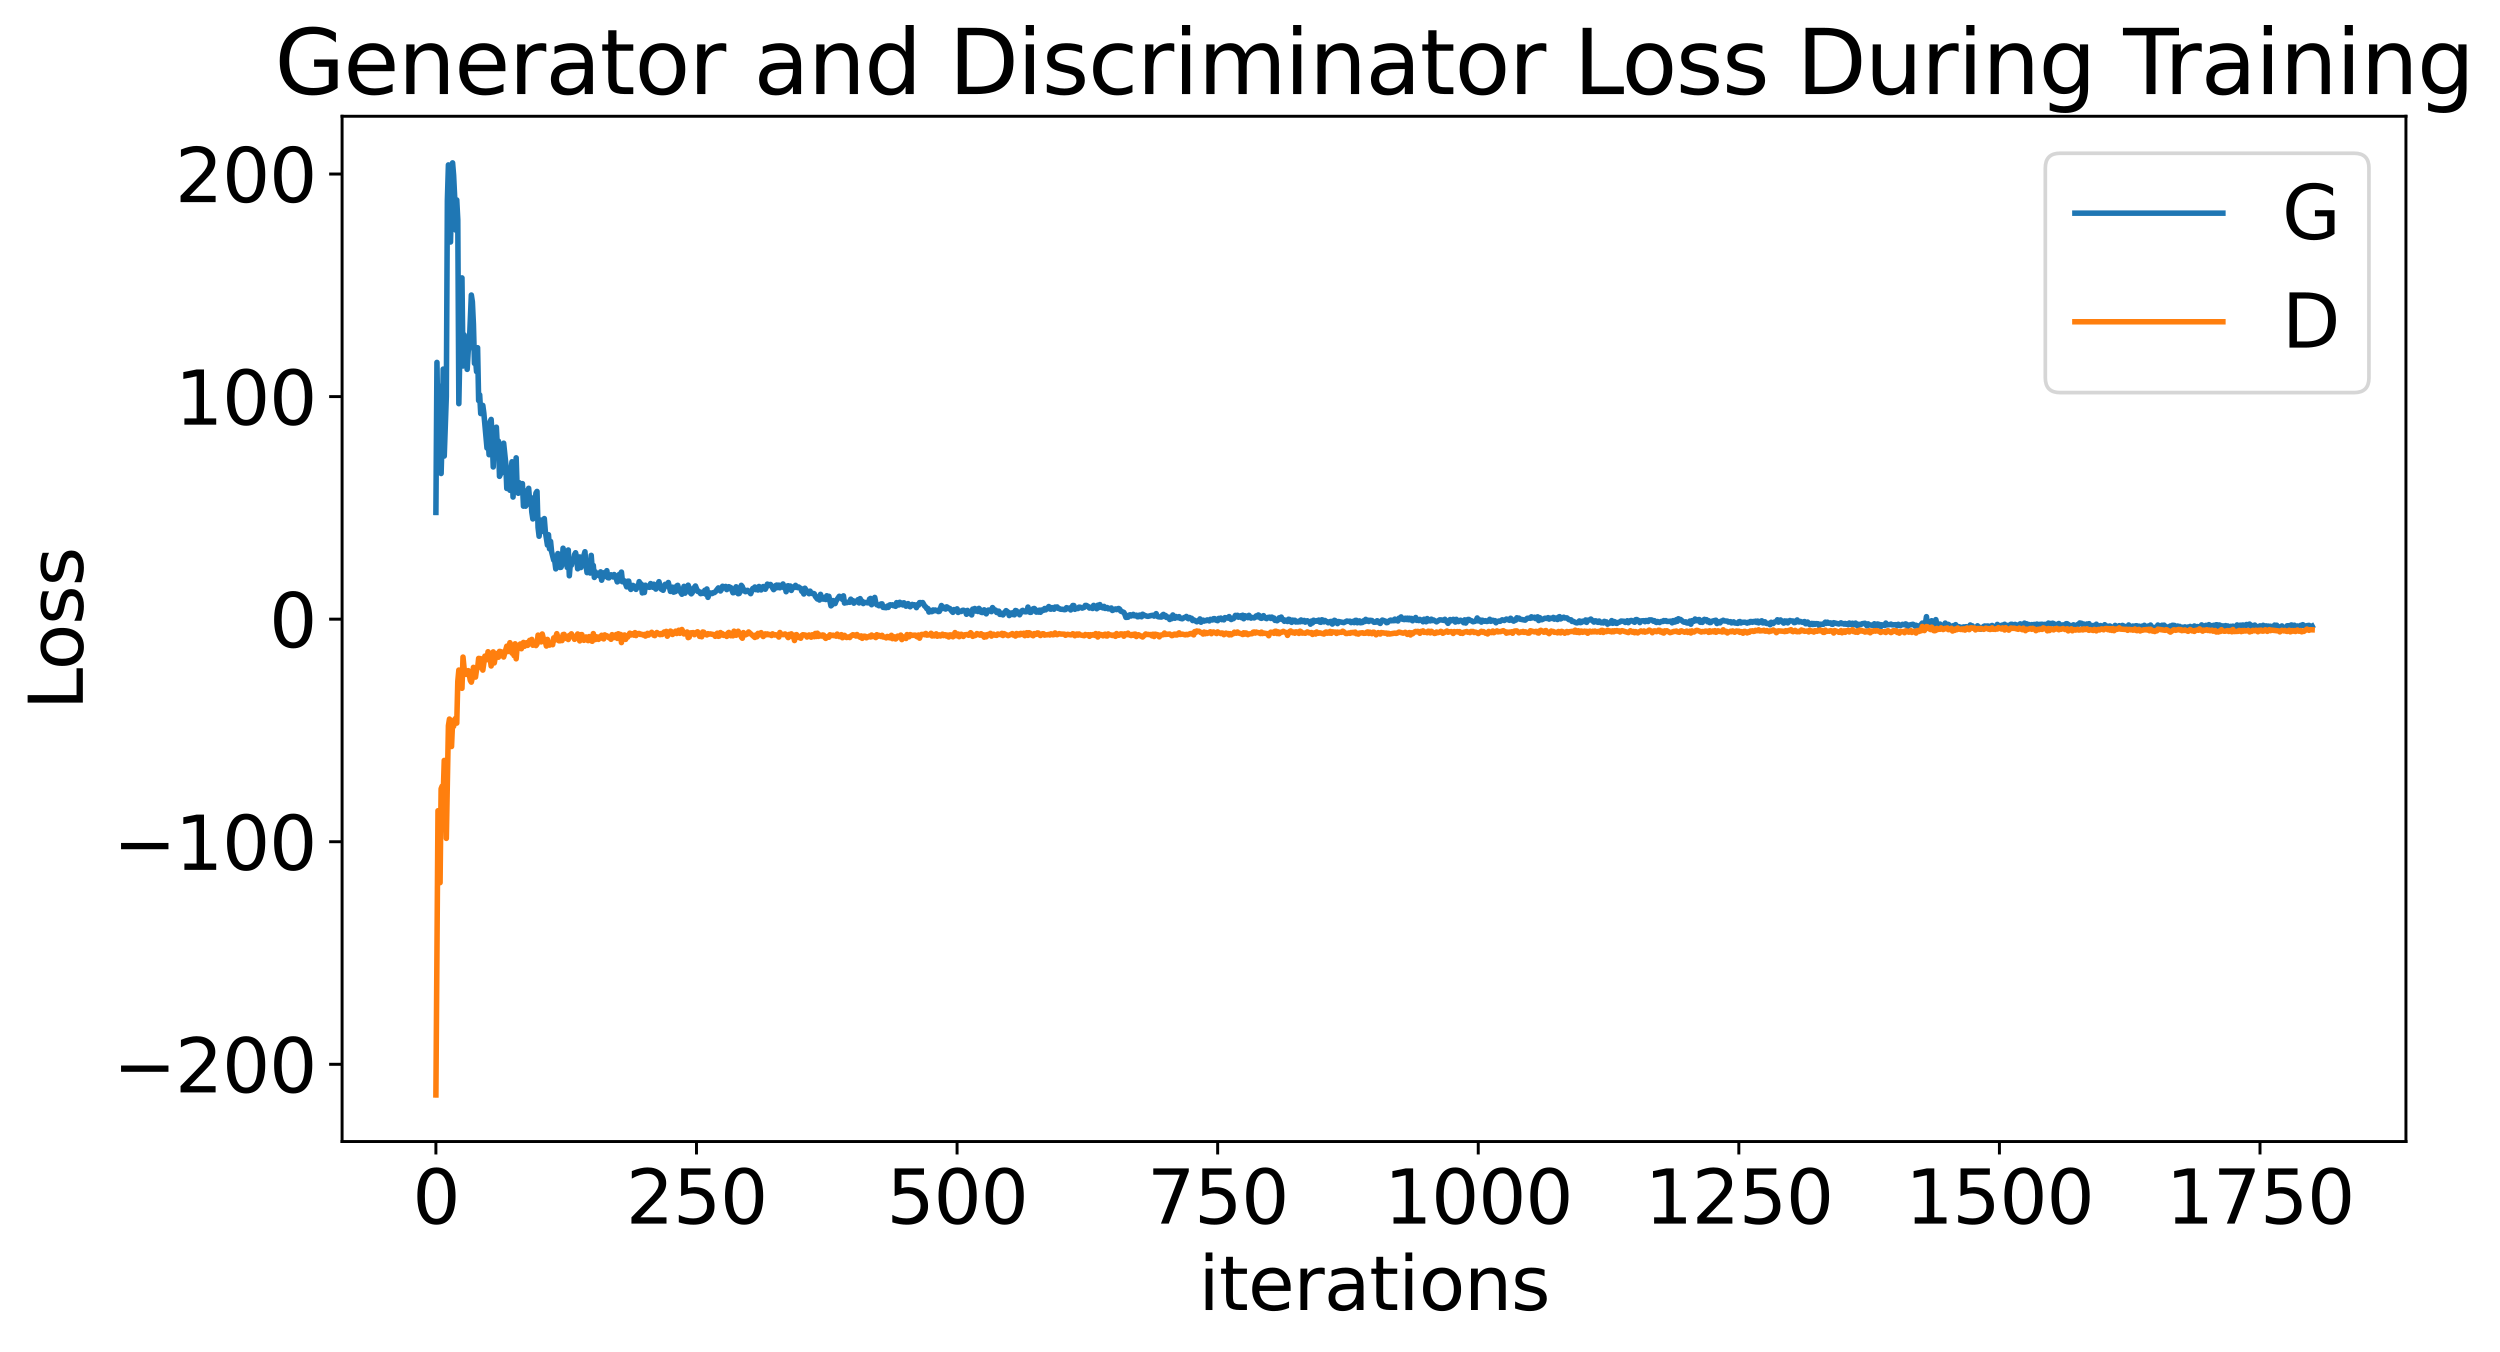 <?xml version="1.0" encoding="utf-8" standalone="no"?>
<!DOCTYPE svg PUBLIC "-//W3C//DTD SVG 1.1//EN"
  "http://www.w3.org/Graphics/SVG/1.1/DTD/svg11.dtd">
<svg xmlns:xlink="http://www.w3.org/1999/xlink" width="675.923pt" height="365.549pt" viewBox="0 0 675.923 365.549" xmlns="http://www.w3.org/2000/svg" version="1.1">
 <defs>
  <style type="text/css">*{stroke-linejoin: round; stroke-linecap: butt}</style>
 </defs>
 <g id="figure_1">
  <g id="patch_1">
   <path d="M 0 365.549 
L 675.923 365.549 
L 675.923 -0 
L 0 -0 
z
" style="fill: #ffffff"/>
  </g>
  <g id="axes_1">
   <g id="patch_2">
    <path d="M 92.491 308.636 
L 650.491 308.636 
L 650.491 31.436 
L 92.491 31.436 
z
" style="fill: #ffffff"/>
   </g>
   <g id="matplotlib.axis_1">
    <g id="xtick_1">
     <g id="line2d_1">
      <defs>
       <path id="m5a87fc58af" d="M 0 0 
L 0 3.5 
" style="stroke: #000000; stroke-width: 0.8"/>
      </defs>
      <g>
       <use xlink:href="#m5a87fc58af" x="117.854" y="308.636" style="stroke: #000000; stroke-width: 0.8"/>
      </g>
     </g>
     <g id="text_1">
      <!-- 0 -->
      <g transform="translate(111.492 330.833) scale(0.2 -0.2)">
       <defs>
        <path id="DejaVuSans-30" d="M 2034 4250 
Q 1547 4250 1301 3770 
Q 1056 3291 1056 2328 
Q 1056 1369 1301 889 
Q 1547 409 2034 409 
Q 2525 409 2770 889 
Q 3016 1369 3016 2328 
Q 3016 3291 2770 3770 
Q 2525 4250 2034 4250 
z
M 2034 4750 
Q 2819 4750 3233 4129 
Q 3647 3509 3647 2328 
Q 3647 1150 3233 529 
Q 2819 -91 2034 -91 
Q 1250 -91 836 529 
Q 422 1150 422 2328 
Q 422 3509 836 4129 
Q 1250 4750 2034 4750 
z
" transform="scale(0.016)"/>
       </defs>
       <use xlink:href="#DejaVuSans-30"/>
      </g>
     </g>
    </g>
    <g id="xtick_2">
     <g id="line2d_2">
      <g>
       <use xlink:href="#m5a87fc58af" x="188.309" y="308.636" style="stroke: #000000; stroke-width: 0.8"/>
      </g>
     </g>
     <g id="text_2">
      <!-- 250 -->
      <g transform="translate(169.221 330.833) scale(0.2 -0.2)">
       <defs>
        <path id="DejaVuSans-32" d="M 1228 531 
L 3431 531 
L 3431 0 
L 469 0 
L 469 531 
Q 828 903 1448 1529 
Q 2069 2156 2228 2338 
Q 2531 2678 2651 2914 
Q 2772 3150 2772 3378 
Q 2772 3750 2511 3984 
Q 2250 4219 1831 4219 
Q 1534 4219 1204 4116 
Q 875 4013 500 3803 
L 500 4441 
Q 881 4594 1212 4672 
Q 1544 4750 1819 4750 
Q 2544 4750 2975 4387 
Q 3406 4025 3406 3419 
Q 3406 3131 3298 2873 
Q 3191 2616 2906 2266 
Q 2828 2175 2409 1742 
Q 1991 1309 1228 531 
z
" transform="scale(0.016)"/>
        <path id="DejaVuSans-35" d="M 691 4666 
L 3169 4666 
L 3169 4134 
L 1269 4134 
L 1269 2991 
Q 1406 3038 1543 3061 
Q 1681 3084 1819 3084 
Q 2600 3084 3056 2656 
Q 3513 2228 3513 1497 
Q 3513 744 3044 326 
Q 2575 -91 1722 -91 
Q 1428 -91 1123 -41 
Q 819 9 494 109 
L 494 744 
Q 775 591 1075 516 
Q 1375 441 1709 441 
Q 2250 441 2565 725 
Q 2881 1009 2881 1497 
Q 2881 1984 2565 2268 
Q 2250 2553 1709 2553 
Q 1456 2553 1204 2497 
Q 953 2441 691 2322 
L 691 4666 
z
" transform="scale(0.016)"/>
       </defs>
       <use xlink:href="#DejaVuSans-32"/>
       <use xlink:href="#DejaVuSans-35" x="63.623"/>
       <use xlink:href="#DejaVuSans-30" x="127.246"/>
      </g>
     </g>
    </g>
    <g id="xtick_3">
     <g id="line2d_3">
      <g>
       <use xlink:href="#m5a87fc58af" x="258.763" y="308.636" style="stroke: #000000; stroke-width: 0.8"/>
      </g>
     </g>
     <g id="text_3">
      <!-- 500 -->
      <g transform="translate(239.676 330.833) scale(0.2 -0.2)">
       <use xlink:href="#DejaVuSans-35"/>
       <use xlink:href="#DejaVuSans-30" x="63.623"/>
       <use xlink:href="#DejaVuSans-30" x="127.246"/>
      </g>
     </g>
    </g>
    <g id="xtick_4">
     <g id="line2d_4">
      <g>
       <use xlink:href="#m5a87fc58af" x="329.218" y="308.636" style="stroke: #000000; stroke-width: 0.8"/>
      </g>
     </g>
     <g id="text_4">
      <!-- 750 -->
      <g transform="translate(310.13 330.833) scale(0.2 -0.2)">
       <defs>
        <path id="DejaVuSans-37" d="M 525 4666 
L 3525 4666 
L 3525 4397 
L 1831 0 
L 1172 0 
L 2766 4134 
L 525 4134 
L 525 4666 
z
" transform="scale(0.016)"/>
       </defs>
       <use xlink:href="#DejaVuSans-37"/>
       <use xlink:href="#DejaVuSans-35" x="63.623"/>
       <use xlink:href="#DejaVuSans-30" x="127.246"/>
      </g>
     </g>
    </g>
    <g id="xtick_5">
     <g id="line2d_5">
      <g>
       <use xlink:href="#m5a87fc58af" x="399.672" y="308.636" style="stroke: #000000; stroke-width: 0.8"/>
      </g>
     </g>
     <g id="text_5">
      <!-- 1000 -->
      <g transform="translate(374.222 330.833) scale(0.2 -0.2)">
       <defs>
        <path id="DejaVuSans-31" d="M 794 531 
L 1825 531 
L 1825 4091 
L 703 3866 
L 703 4441 
L 1819 4666 
L 2450 4666 
L 2450 531 
L 3481 531 
L 3481 0 
L 794 0 
L 794 531 
z
" transform="scale(0.016)"/>
       </defs>
       <use xlink:href="#DejaVuSans-31"/>
       <use xlink:href="#DejaVuSans-30" x="63.623"/>
       <use xlink:href="#DejaVuSans-30" x="127.246"/>
       <use xlink:href="#DejaVuSans-30" x="190.869"/>
      </g>
     </g>
    </g>
    <g id="xtick_6">
     <g id="line2d_6">
      <g>
       <use xlink:href="#m5a87fc58af" x="470.127" y="308.636" style="stroke: #000000; stroke-width: 0.8"/>
      </g>
     </g>
     <g id="text_6">
      <!-- 1250 -->
      <g transform="translate(444.677 330.833) scale(0.2 -0.2)">
       <use xlink:href="#DejaVuSans-31"/>
       <use xlink:href="#DejaVuSans-32" x="63.623"/>
       <use xlink:href="#DejaVuSans-35" x="127.246"/>
       <use xlink:href="#DejaVuSans-30" x="190.869"/>
      </g>
     </g>
    </g>
    <g id="xtick_7">
     <g id="line2d_7">
      <g>
       <use xlink:href="#m5a87fc58af" x="540.582" y="308.636" style="stroke: #000000; stroke-width: 0.8"/>
      </g>
     </g>
     <g id="text_7">
      <!-- 1500 -->
      <g transform="translate(515.132 330.833) scale(0.2 -0.2)">
       <use xlink:href="#DejaVuSans-31"/>
       <use xlink:href="#DejaVuSans-35" x="63.623"/>
       <use xlink:href="#DejaVuSans-30" x="127.246"/>
       <use xlink:href="#DejaVuSans-30" x="190.869"/>
      </g>
     </g>
    </g>
    <g id="xtick_8">
     <g id="line2d_8">
      <g>
       <use xlink:href="#m5a87fc58af" x="611.036" y="308.636" style="stroke: #000000; stroke-width: 0.8"/>
      </g>
     </g>
     <g id="text_8">
      <!-- 1750 -->
      <g transform="translate(585.586 330.833) scale(0.2 -0.2)">
       <use xlink:href="#DejaVuSans-31"/>
       <use xlink:href="#DejaVuSans-37" x="63.623"/>
       <use xlink:href="#DejaVuSans-35" x="127.246"/>
       <use xlink:href="#DejaVuSans-30" x="190.869"/>
      </g>
     </g>
    </g>
    <g id="text_9">
     <!-- iterations -->
     <g transform="translate(324.036 354.189) scale(0.2 -0.2)">
      <defs>
       <path id="DejaVuSans-69" d="M 603 3500 
L 1178 3500 
L 1178 0 
L 603 0 
L 603 3500 
z
M 603 4863 
L 1178 4863 
L 1178 4134 
L 603 4134 
L 603 4863 
z
" transform="scale(0.016)"/>
       <path id="DejaVuSans-74" d="M 1172 4494 
L 1172 3500 
L 2356 3500 
L 2356 3053 
L 1172 3053 
L 1172 1153 
Q 1172 725 1289 603 
Q 1406 481 1766 481 
L 2356 481 
L 2356 0 
L 1766 0 
Q 1100 0 847 248 
Q 594 497 594 1153 
L 594 3053 
L 172 3053 
L 172 3500 
L 594 3500 
L 594 4494 
L 1172 4494 
z
" transform="scale(0.016)"/>
       <path id="DejaVuSans-65" d="M 3597 1894 
L 3597 1613 
L 953 1613 
Q 991 1019 1311 708 
Q 1631 397 2203 397 
Q 2534 397 2845 478 
Q 3156 559 3463 722 
L 3463 178 
Q 3153 47 2828 -22 
Q 2503 -91 2169 -91 
Q 1331 -91 842 396 
Q 353 884 353 1716 
Q 353 2575 817 3079 
Q 1281 3584 2069 3584 
Q 2775 3584 3186 3129 
Q 3597 2675 3597 1894 
z
M 3022 2063 
Q 3016 2534 2758 2815 
Q 2500 3097 2075 3097 
Q 1594 3097 1305 2825 
Q 1016 2553 972 2059 
L 3022 2063 
z
" transform="scale(0.016)"/>
       <path id="DejaVuSans-72" d="M 2631 2963 
Q 2534 3019 2420 3045 
Q 2306 3072 2169 3072 
Q 1681 3072 1420 2755 
Q 1159 2438 1159 1844 
L 1159 0 
L 581 0 
L 581 3500 
L 1159 3500 
L 1159 2956 
Q 1341 3275 1631 3429 
Q 1922 3584 2338 3584 
Q 2397 3584 2469 3576 
Q 2541 3569 2628 3553 
L 2631 2963 
z
" transform="scale(0.016)"/>
       <path id="DejaVuSans-61" d="M 2194 1759 
Q 1497 1759 1228 1600 
Q 959 1441 959 1056 
Q 959 750 1161 570 
Q 1363 391 1709 391 
Q 2188 391 2477 730 
Q 2766 1069 2766 1631 
L 2766 1759 
L 2194 1759 
z
M 3341 1997 
L 3341 0 
L 2766 0 
L 2766 531 
Q 2569 213 2275 61 
Q 1981 -91 1556 -91 
Q 1019 -91 701 211 
Q 384 513 384 1019 
Q 384 1609 779 1909 
Q 1175 2209 1959 2209 
L 2766 2209 
L 2766 2266 
Q 2766 2663 2505 2880 
Q 2244 3097 1772 3097 
Q 1472 3097 1187 3025 
Q 903 2953 641 2809 
L 641 3341 
Q 956 3463 1253 3523 
Q 1550 3584 1831 3584 
Q 2591 3584 2966 3190 
Q 3341 2797 3341 1997 
z
" transform="scale(0.016)"/>
       <path id="DejaVuSans-6f" d="M 1959 3097 
Q 1497 3097 1228 2736 
Q 959 2375 959 1747 
Q 959 1119 1226 758 
Q 1494 397 1959 397 
Q 2419 397 2687 759 
Q 2956 1122 2956 1747 
Q 2956 2369 2687 2733 
Q 2419 3097 1959 3097 
z
M 1959 3584 
Q 2709 3584 3137 3096 
Q 3566 2609 3566 1747 
Q 3566 888 3137 398 
Q 2709 -91 1959 -91 
Q 1206 -91 779 398 
Q 353 888 353 1747 
Q 353 2609 779 3096 
Q 1206 3584 1959 3584 
z
" transform="scale(0.016)"/>
       <path id="DejaVuSans-6e" d="M 3513 2113 
L 3513 0 
L 2938 0 
L 2938 2094 
Q 2938 2591 2744 2837 
Q 2550 3084 2163 3084 
Q 1697 3084 1428 2787 
Q 1159 2491 1159 1978 
L 1159 0 
L 581 0 
L 581 3500 
L 1159 3500 
L 1159 2956 
Q 1366 3272 1645 3428 
Q 1925 3584 2291 3584 
Q 2894 3584 3203 3211 
Q 3513 2838 3513 2113 
z
" transform="scale(0.016)"/>
       <path id="DejaVuSans-73" d="M 2834 3397 
L 2834 2853 
Q 2591 2978 2328 3040 
Q 2066 3103 1784 3103 
Q 1356 3103 1142 2972 
Q 928 2841 928 2578 
Q 928 2378 1081 2264 
Q 1234 2150 1697 2047 
L 1894 2003 
Q 2506 1872 2764 1633 
Q 3022 1394 3022 966 
Q 3022 478 2636 193 
Q 2250 -91 1575 -91 
Q 1294 -91 989 -36 
Q 684 19 347 128 
L 347 722 
Q 666 556 975 473 
Q 1284 391 1588 391 
Q 1994 391 2212 530 
Q 2431 669 2431 922 
Q 2431 1156 2273 1281 
Q 2116 1406 1581 1522 
L 1381 1569 
Q 847 1681 609 1914 
Q 372 2147 372 2553 
Q 372 3047 722 3315 
Q 1072 3584 1716 3584 
Q 2034 3584 2315 3537 
Q 2597 3491 2834 3397 
z
" transform="scale(0.016)"/>
      </defs>
      <use xlink:href="#DejaVuSans-69"/>
      <use xlink:href="#DejaVuSans-74" x="27.783"/>
      <use xlink:href="#DejaVuSans-65" x="66.992"/>
      <use xlink:href="#DejaVuSans-72" x="128.516"/>
      <use xlink:href="#DejaVuSans-61" x="169.629"/>
      <use xlink:href="#DejaVuSans-74" x="230.908"/>
      <use xlink:href="#DejaVuSans-69" x="270.117"/>
      <use xlink:href="#DejaVuSans-6f" x="297.9"/>
      <use xlink:href="#DejaVuSans-6e" x="359.082"/>
      <use xlink:href="#DejaVuSans-73" x="422.461"/>
     </g>
    </g>
   </g>
   <g id="matplotlib.axis_2">
    <g id="ytick_1">
     <g id="line2d_9">
      <defs>
       <path id="m6e56bc262e" d="M 0 0 
L -3.5 0 
" style="stroke: #000000; stroke-width: 0.8"/>
      </defs>
      <g>
       <use xlink:href="#m6e56bc262e" x="92.491" y="287.754" style="stroke: #000000; stroke-width: 0.8"/>
      </g>
     </g>
     <g id="text_10">
      <!-- −200 -->
      <g transform="translate(30.556 295.353) scale(0.2 -0.2)">
       <defs>
        <path id="DejaVuSans-2212" d="M 678 2272 
L 4684 2272 
L 4684 1741 
L 678 1741 
L 678 2272 
z
" transform="scale(0.016)"/>
       </defs>
       <use xlink:href="#DejaVuSans-2212"/>
       <use xlink:href="#DejaVuSans-32" x="83.789"/>
       <use xlink:href="#DejaVuSans-30" x="147.412"/>
       <use xlink:href="#DejaVuSans-30" x="211.035"/>
      </g>
     </g>
    </g>
    <g id="ytick_2">
     <g id="line2d_10">
      <g>
       <use xlink:href="#m6e56bc262e" x="92.491" y="227.578" style="stroke: #000000; stroke-width: 0.8"/>
      </g>
     </g>
     <g id="text_11">
      <!-- −100 -->
      <g transform="translate(30.556 235.177) scale(0.2 -0.2)">
       <use xlink:href="#DejaVuSans-2212"/>
       <use xlink:href="#DejaVuSans-31" x="83.789"/>
       <use xlink:href="#DejaVuSans-30" x="147.412"/>
       <use xlink:href="#DejaVuSans-30" x="211.035"/>
      </g>
     </g>
    </g>
    <g id="ytick_3">
     <g id="line2d_11">
      <g>
       <use xlink:href="#m6e56bc262e" x="92.491" y="167.403" style="stroke: #000000; stroke-width: 0.8"/>
      </g>
     </g>
     <g id="text_12">
      <!-- 0 -->
      <g transform="translate(72.766 175.001) scale(0.2 -0.2)">
       <use xlink:href="#DejaVuSans-30"/>
      </g>
     </g>
    </g>
    <g id="ytick_4">
     <g id="line2d_12">
      <g>
       <use xlink:href="#m6e56bc262e" x="92.491" y="107.227" style="stroke: #000000; stroke-width: 0.8"/>
      </g>
     </g>
     <g id="text_13">
      <!-- 100 -->
      <g transform="translate(47.316 114.825) scale(0.2 -0.2)">
       <use xlink:href="#DejaVuSans-31"/>
       <use xlink:href="#DejaVuSans-30" x="63.623"/>
       <use xlink:href="#DejaVuSans-30" x="127.246"/>
      </g>
     </g>
    </g>
    <g id="ytick_5">
     <g id="line2d_13">
      <g>
       <use xlink:href="#m6e56bc262e" x="92.491" y="47.051" style="stroke: #000000; stroke-width: 0.8"/>
      </g>
     </g>
     <g id="text_14">
      <!-- 200 -->
      <g transform="translate(47.316 54.649) scale(0.2 -0.2)">
       <use xlink:href="#DejaVuSans-32"/>
       <use xlink:href="#DejaVuSans-30" x="63.623"/>
       <use xlink:href="#DejaVuSans-30" x="127.246"/>
      </g>
     </g>
    </g>
    <g id="text_15">
     <!-- Loss -->
     <g transform="translate(22.397 191.971) rotate(-90) scale(0.2 -0.2)">
      <defs>
       <path id="DejaVuSans-4c" d="M 628 4666 
L 1259 4666 
L 1259 531 
L 3531 531 
L 3531 0 
L 628 0 
L 628 4666 
z
" transform="scale(0.016)"/>
      </defs>
      <use xlink:href="#DejaVuSans-4c"/>
      <use xlink:href="#DejaVuSans-6f" x="53.963"/>
      <use xlink:href="#DejaVuSans-73" x="115.145"/>
      <use xlink:href="#DejaVuSans-73" x="167.244"/>
     </g>
    </g>
   </g>
   <g id="line2d_14">
    <path d="M 117.854 138.539 
L 118.136 97.983 
L 118.418 117.084 
L 118.7 121.777 
L 118.982 104.436 
L 119.263 128.02 
L 119.545 117.919 
L 119.827 99.793 
L 120.109 123.303 
L 120.672 107.216 
L 120.954 54.185 
L 121.236 44.587 
L 121.518 50.208 
L 121.8 65.432 
L 122.363 44.036 
L 122.645 47.426 
L 122.927 53.256 
L 123.209 62.202 
L 123.491 54.059 
L 123.772 59.456 
L 124.054 109.141 
L 124.336 94.806 
L 124.618 87.783 
L 124.9 75.134 
L 125.182 98.959 
L 125.463 90.513 
L 125.745 91.354 
L 126.027 94.308 
L 126.309 99.862 
L 126.591 94.958 
L 126.872 93.356 
L 127.436 79.769 
L 127.718 81.626 
L 128 87.639 
L 128.282 98.248 
L 128.563 97.026 
L 128.845 100.471 
L 129.127 94.01 
L 129.409 108.302 
L 129.691 106.746 
L 129.972 111.814 
L 130.254 111.322 
L 130.536 109.61 
L 130.818 111.733 
L 131.663 121.129 
L 131.945 118.244 
L 132.227 122.94 
L 132.509 114.006 
L 132.791 113.402 
L 133.072 118.337 
L 133.354 126.248 
L 133.636 117.706 
L 133.918 118.938 
L 134.2 115.502 
L 134.482 121.087 
L 134.763 119.268 
L 135.045 128.786 
L 135.327 128.141 
L 135.609 126.98 
L 135.891 127.736 
L 136.172 119.825 
L 136.736 125.23 
L 137.018 132.061 
L 137.3 127.742 
L 137.582 128.727 
L 137.863 132.552 
L 138.145 126.842 
L 138.427 124.849 
L 138.709 134.387 
L 138.991 128.838 
L 139.272 132.135 
L 139.554 123.785 
L 139.836 132.617 
L 140.118 133.362 
L 140.4 130.522 
L 140.682 132.295 
L 140.963 130.882 
L 141.245 130.761 
L 141.527 136.852 
L 141.809 133.133 
L 142.091 136.862 
L 142.372 132.688 
L 142.654 136.324 
L 142.936 132.024 
L 143.218 135.652 
L 143.5 134.504 
L 143.782 138.447 
L 144.063 140.303 
L 144.345 137.326 
L 144.909 133.291 
L 145.191 132.867 
L 145.472 142.596 
L 145.754 144.986 
L 146.318 140.61 
L 146.6 141.5 
L 146.882 143.686 
L 147.163 140.21 
L 147.445 143.748 
L 148.009 147.376 
L 148.291 144.567 
L 148.572 148.385 
L 148.854 146.372 
L 149.136 149.178 
L 149.7 151.429 
L 149.982 151.652 
L 150.263 153.807 
L 150.827 149.661 
L 151.109 150.094 
L 151.391 153.424 
L 151.672 153.379 
L 151.954 152.69 
L 152.236 148.222 
L 152.518 149.948 
L 152.8 150.802 
L 153.082 149.496 
L 153.363 153.426 
L 153.645 148.701 
L 153.927 155.673 
L 154.209 152.271 
L 154.491 152.812 
L 154.772 151.283 
L 155.054 151.619 
L 155.336 149.972 
L 155.618 149.445 
L 155.9 150.678 
L 156.182 153.783 
L 156.463 152.701 
L 156.745 150.581 
L 157.027 153.45 
L 157.591 151.134 
L 158.154 149.175 
L 158.436 152.921 
L 158.718 154.822 
L 159 154.123 
L 159.282 154.66 
L 159.563 154.936 
L 159.845 150.153 
L 160.127 153.838 
L 160.409 152.878 
L 160.691 156.118 
L 160.972 154.619 
L 161.254 155.286 
L 161.536 155.509 
L 161.818 155.203 
L 162.1 155.733 
L 162.382 154.611 
L 162.663 156.869 
L 163.227 154.867 
L 163.509 155.847 
L 163.791 155.562 
L 164.072 154.292 
L 164.354 156.187 
L 164.636 156.245 
L 165.2 155.403 
L 165.763 155.993 
L 166.045 155.337 
L 166.327 155.62 
L 166.891 157.322 
L 167.172 156.929 
L 167.454 155.284 
L 167.736 157.054 
L 168.018 154.68 
L 168.3 157.292 
L 168.582 156.903 
L 168.863 157.113 
L 169.427 158.666 
L 169.709 157.141 
L 169.991 157.121 
L 170.272 158.853 
L 170.554 159.363 
L 170.836 158.408 
L 171.118 158.278 
L 171.682 159.045 
L 171.963 159.348 
L 172.245 158.402 
L 172.527 158.777 
L 172.809 157.26 
L 173.091 157.81 
L 173.372 157.906 
L 173.654 160.305 
L 173.936 159.276 
L 174.218 160.198 
L 174.5 158.223 
L 174.782 158.654 
L 175.063 158.487 
L 175.345 158.748 
L 175.627 158.791 
L 175.909 157.779 
L 176.472 158.768 
L 176.754 157.955 
L 177.036 158.884 
L 177.318 159.266 
L 177.6 158.167 
L 177.882 157.931 
L 178.163 157.269 
L 178.727 159.246 
L 179.291 159.591 
L 179.854 157.983 
L 180.136 158.461 
L 180.418 158.243 
L 180.7 157.492 
L 181.263 159.898 
L 181.545 159.523 
L 181.827 158.755 
L 182.109 160.103 
L 182.672 159.912 
L 182.954 158.429 
L 183.236 158.257 
L 183.518 159.28 
L 184.363 160.666 
L 184.927 158.532 
L 185.209 160.376 
L 185.491 159.593 
L 185.772 159.597 
L 186.054 158.213 
L 186.336 158.965 
L 186.618 160.222 
L 186.9 160.554 
L 187.182 160.235 
L 187.463 159.19 
L 188.027 158.435 
L 188.591 159.869 
L 188.872 159.835 
L 189.436 160.513 
L 189.718 160.133 
L 190 160.426 
L 190.282 160.383 
L 190.563 159.592 
L 190.845 160.667 
L 191.127 159.24 
L 191.409 161.505 
L 191.691 160.711 
L 191.972 160.321 
L 192.254 160.335 
L 192.536 160.478 
L 192.818 160.244 
L 193.1 160.241 
L 193.382 160.04 
L 194.227 158.952 
L 194.509 159.199 
L 194.791 159.781 
L 195.072 159.367 
L 195.354 158.508 
L 195.636 158.913 
L 195.918 158.654 
L 196.2 158.552 
L 196.482 159.41 
L 196.763 159.176 
L 197.045 158.625 
L 197.609 158.893 
L 198.172 160.264 
L 198.454 160.202 
L 199.018 158.651 
L 199.3 159.289 
L 199.582 160.521 
L 199.863 160.457 
L 200.427 158.258 
L 200.709 158.619 
L 200.991 159.745 
L 201.272 159.485 
L 201.554 159.978 
L 202.118 159.612 
L 202.4 159.842 
L 202.963 160.511 
L 203.527 159.111 
L 203.809 159.04 
L 204.091 158.709 
L 204.372 159.419 
L 204.654 159.173 
L 204.936 159.519 
L 205.218 158.566 
L 205.782 159.5 
L 206.345 158.587 
L 206.627 158.812 
L 206.909 159.308 
L 207.191 158.762 
L 207.472 157.928 
L 207.754 158.267 
L 208.036 158.073 
L 208.318 158.024 
L 209.163 159.418 
L 209.445 159.163 
L 209.727 158.305 
L 210.009 158.182 
L 210.291 158.872 
L 210.572 158.208 
L 210.854 158.92 
L 211.136 158.308 
L 211.418 158.615 
L 211.7 157.896 
L 211.982 158.924 
L 212.263 158.601 
L 212.545 159.982 
L 212.827 158.453 
L 213.109 158.365 
L 213.391 158.532 
L 213.672 158.448 
L 213.954 159.631 
L 214.236 158.703 
L 214.8 158.844 
L 215.082 158.262 
L 215.645 158.876 
L 215.927 158.705 
L 216.209 158.966 
L 216.491 159.071 
L 216.772 159.87 
L 217.054 159.975 
L 217.336 160.597 
L 217.618 159.038 
L 218.182 159.919 
L 218.463 159.97 
L 218.745 160.526 
L 219.027 159.829 
L 219.309 160.373 
L 219.591 160.47 
L 219.872 160.441 
L 220.154 160.545 
L 220.436 161.243 
L 221 161.952 
L 221.282 161.344 
L 221.563 162.231 
L 221.845 160.694 
L 222.127 161.53 
L 222.409 161.958 
L 222.691 161.982 
L 222.972 161.531 
L 223.254 162.092 
L 223.536 161.08 
L 223.818 161.421 
L 224.1 161.22 
L 224.663 163.802 
L 224.945 163.544 
L 225.227 162.375 
L 225.509 162.51 
L 225.791 163.185 
L 226.072 162.45 
L 226.918 161.217 
L 227.2 161.664 
L 227.482 161.362 
L 227.763 162.076 
L 228.045 161.103 
L 228.327 163.051 
L 228.609 162.818 
L 228.891 162.946 
L 229.454 162.764 
L 229.736 162.839 
L 230.018 162.001 
L 230.3 162.599 
L 230.582 162.379 
L 230.863 163.076 
L 231.145 162.572 
L 231.427 162.729 
L 231.709 162.591 
L 231.991 162.127 
L 232.272 163.019 
L 232.554 161.85 
L 232.836 162.626 
L 233.118 162.543 
L 233.4 163.184 
L 233.682 162.865 
L 234.527 162.965 
L 234.809 163.004 
L 235.091 161.982 
L 235.372 161.8 
L 235.654 163.498 
L 236.5 161.527 
L 236.782 162.915 
L 237.063 163.519 
L 237.345 163.511 
L 237.627 163.78 
L 238.191 163.292 
L 238.472 163.262 
L 238.754 164.21 
L 239.6 164.299 
L 239.882 163.884 
L 240.163 164.215 
L 240.445 163.611 
L 240.727 163.509 
L 241.009 163.62 
L 241.291 163.518 
L 241.572 163.763 
L 241.854 163.683 
L 242.136 163.928 
L 242.418 162.938 
L 242.7 163.559 
L 242.982 163.57 
L 243.263 162.838 
L 243.545 163.419 
L 243.827 163.034 
L 244.109 163.561 
L 244.391 162.975 
L 244.672 163.228 
L 244.954 163.897 
L 245.518 163.201 
L 245.8 163.884 
L 246.082 164.051 
L 246.645 163.417 
L 246.927 163.618 
L 247.209 163.502 
L 247.491 163.762 
L 247.772 164.288 
L 248.054 163.466 
L 248.336 163.625 
L 248.618 162.928 
L 248.9 162.925 
L 249.182 163.155 
L 249.463 162.914 
L 250.027 163.9 
L 250.309 164.078 
L 250.591 164.575 
L 250.872 164.524 
L 251.154 165.479 
L 251.436 165.01 
L 251.718 165.364 
L 252 165.356 
L 252.282 164.91 
L 252.563 165.135 
L 252.845 164.924 
L 253.127 165.119 
L 253.409 165.027 
L 253.691 165.353 
L 253.972 165.298 
L 254.536 163.714 
L 254.818 164.55 
L 255.382 164.199 
L 255.663 164.676 
L 255.945 164.071 
L 256.227 164.223 
L 256.509 164.528 
L 256.791 164.518 
L 257.354 165.292 
L 257.636 165.561 
L 257.918 164.811 
L 258.2 164.988 
L 258.482 164.924 
L 258.763 164.615 
L 259.045 165.584 
L 259.327 165.212 
L 259.609 165.334 
L 259.891 165.324 
L 260.172 165.041 
L 260.454 164.979 
L 261.018 165.2 
L 261.3 166.08 
L 261.582 165.036 
L 261.863 165.603 
L 262.145 165.865 
L 262.427 165.443 
L 262.709 166.256 
L 262.991 164.694 
L 263.272 164.671 
L 263.554 164.526 
L 263.836 165.217 
L 264.118 164.913 
L 264.4 165.326 
L 264.682 164.489 
L 264.963 164.821 
L 265.245 165.525 
L 265.527 165.617 
L 265.809 165.577 
L 266.091 164.875 
L 266.654 165.962 
L 267.218 164.945 
L 267.5 165.134 
L 267.782 164.886 
L 268.063 165.37 
L 268.345 164.272 
L 268.909 165.001 
L 269.191 164.976 
L 269.472 165.602 
L 270.036 165.238 
L 270.318 166.108 
L 270.6 166.104 
L 270.882 165.822 
L 271.163 166.257 
L 271.727 165.47 
L 272.009 165.098 
L 272.572 165.535 
L 272.854 166.429 
L 273.418 165.722 
L 273.7 166.144 
L 273.982 165.615 
L 274.263 166.228 
L 274.545 165.062 
L 274.827 165.144 
L 275.109 165.761 
L 275.391 165.562 
L 275.672 166.217 
L 276.236 165.184 
L 276.518 165.019 
L 276.8 165.361 
L 277.363 165.419 
L 277.645 165.36 
L 277.927 164.137 
L 278.209 165.344 
L 278.491 165.572 
L 278.772 165.546 
L 279.336 164.592 
L 279.618 164.513 
L 279.9 164.747 
L 280.182 165.494 
L 280.463 165.14 
L 280.745 165.495 
L 281.027 164.968 
L 281.309 165.539 
L 281.591 164.925 
L 281.872 165.093 
L 282.154 164.996 
L 282.436 164.524 
L 282.718 164.887 
L 283 164.478 
L 283.282 164.372 
L 283.563 163.988 
L 283.845 164.645 
L 284.127 164.71 
L 284.409 164.279 
L 284.972 164.713 
L 285.254 164.129 
L 285.536 164.2 
L 285.818 164.097 
L 286.1 164.487 
L 286.382 164.528 
L 286.663 164.707 
L 287.509 164.761 
L 287.791 164.851 
L 288.072 164.799 
L 288.354 164.295 
L 288.636 164.534 
L 289.2 164.375 
L 289.482 164.912 
L 289.763 164.568 
L 290.045 163.712 
L 290.327 163.72 
L 290.609 164.738 
L 290.891 164.511 
L 291.454 164.529 
L 291.736 164.159 
L 292.018 164.156 
L 292.582 164.417 
L 293.145 164.201 
L 293.427 163.69 
L 293.709 163.689 
L 294.272 164.022 
L 294.554 164.401 
L 295.118 164.158 
L 295.4 164.518 
L 295.682 163.676 
L 295.963 163.979 
L 296.245 164.114 
L 296.527 164.586 
L 296.809 163.636 
L 297.091 164.266 
L 297.372 163.463 
L 297.654 164.147 
L 298.218 164.36 
L 298.5 163.949 
L 298.782 164.5 
L 299.063 164.439 
L 299.345 164.259 
L 299.627 164.612 
L 299.909 164.475 
L 300.191 164.663 
L 300.472 164.385 
L 300.754 165.05 
L 301.6 164.639 
L 301.882 164.819 
L 302.163 164.597 
L 302.445 164.517 
L 302.727 164.689 
L 303.009 165.222 
L 303.854 165.574 
L 304.136 166.125 
L 304.418 166.925 
L 304.982 166.875 
L 305.263 166.326 
L 305.545 166.216 
L 305.827 166.538 
L 306.391 166.109 
L 306.672 166.487 
L 307.236 166.322 
L 307.518 166.749 
L 307.8 166.74 
L 308.082 166.314 
L 308.363 166.295 
L 308.645 166.755 
L 308.927 166.073 
L 309.491 166.394 
L 310.054 166.581 
L 310.336 166.655 
L 311.182 166.437 
L 311.745 166.349 
L 312.027 166.579 
L 312.591 165.911 
L 312.872 166.6 
L 313.154 166.763 
L 314 166.837 
L 314.282 166.293 
L 314.563 166.114 
L 314.845 166.705 
L 315.127 166.405 
L 315.409 166.949 
L 315.972 166.846 
L 316.254 167.496 
L 316.536 167.107 
L 316.818 167.269 
L 317.1 166.27 
L 317.382 167.076 
L 317.663 167.151 
L 317.945 166.691 
L 318.509 167.016 
L 318.791 166.722 
L 319.072 167.172 
L 319.636 167.301 
L 320.2 166.953 
L 320.482 166.91 
L 320.763 166.668 
L 321.045 167.128 
L 321.327 167.288 
L 321.609 166.953 
L 321.891 167.166 
L 322.172 167.177 
L 322.454 167.777 
L 322.736 167.588 
L 323.582 168.113 
L 323.863 167.814 
L 324.145 167.966 
L 324.427 167.338 
L 324.709 168.232 
L 325.272 167.665 
L 325.554 167.931 
L 325.836 167.765 
L 326.118 167.801 
L 326.4 167.605 
L 326.963 167.877 
L 327.245 167.448 
L 327.809 167.62 
L 328.091 167.277 
L 328.372 167.257 
L 328.654 167.622 
L 329.218 167.811 
L 329.5 167.202 
L 329.782 167.374 
L 330.063 167.109 
L 330.345 167.529 
L 330.627 167.446 
L 330.909 167.588 
L 331.191 166.986 
L 331.472 167.07 
L 331.754 167.02 
L 332.036 167.131 
L 332.318 166.706 
L 332.6 167.274 
L 332.882 167.499 
L 333.163 167.164 
L 333.445 167.278 
L 333.727 167.029 
L 334.009 166.381 
L 334.291 166.599 
L 334.572 166.362 
L 334.854 166.876 
L 335.418 166.486 
L 335.7 167.002 
L 335.982 166.339 
L 336.263 167.289 
L 336.545 166.476 
L 336.827 166.629 
L 337.109 166.578 
L 337.391 166.994 
L 337.672 166.374 
L 338.236 167.125 
L 338.518 166.973 
L 338.8 166.957 
L 339.082 167.065 
L 339.363 166.883 
L 339.645 166.515 
L 339.927 166.783 
L 340.209 166.27 
L 340.491 166.448 
L 340.772 167.097 
L 341.054 167.182 
L 341.336 167.032 
L 341.618 166.458 
L 341.9 167.014 
L 342.463 167.265 
L 342.745 166.955 
L 343.309 166.861 
L 343.591 167.201 
L 343.872 166.85 
L 344.154 167.223 
L 344.436 167.092 
L 344.718 167.732 
L 345 167.646 
L 345.282 167.831 
L 345.563 167.617 
L 345.845 167.044 
L 346.127 167.396 
L 346.409 166.842 
L 346.691 167.512 
L 346.972 167.504 
L 347.254 167.978 
L 347.536 167.672 
L 348.1 168.036 
L 348.382 167.421 
L 348.663 167.486 
L 348.945 168.077 
L 349.227 168.264 
L 349.509 167.663 
L 349.791 167.993 
L 350.072 167.702 
L 350.354 168.176 
L 350.636 168.068 
L 350.918 168.168 
L 351.2 167.917 
L 351.482 168.125 
L 351.763 167.618 
L 352.045 168.034 
L 352.327 168.013 
L 352.609 167.751 
L 352.891 168.214 
L 353.454 167.834 
L 353.736 168.107 
L 354.018 168.053 
L 354.3 168.754 
L 354.582 167.92 
L 354.863 168.418 
L 355.145 167.69 
L 355.709 167.981 
L 355.991 167.81 
L 356.272 167.962 
L 356.554 167.649 
L 356.836 168.199 
L 357.118 168.257 
L 357.4 167.565 
L 357.682 167.667 
L 357.963 168.135 
L 358.245 167.767 
L 358.527 168.069 
L 358.809 168.069 
L 359.091 168.376 
L 359.372 168.323 
L 359.654 168.046 
L 359.936 168.013 
L 360.218 168.729 
L 360.5 168.472 
L 360.782 167.711 
L 361.063 167.839 
L 361.627 168.608 
L 361.909 168.047 
L 363.318 168.339 
L 364.163 167.908 
L 364.445 167.997 
L 365.009 167.956 
L 365.291 168.335 
L 365.854 168.001 
L 366.136 168.34 
L 366.418 167.747 
L 366.7 167.712 
L 366.982 168.376 
L 367.545 167.865 
L 367.827 168.383 
L 368.391 168.289 
L 368.672 167.839 
L 368.954 168.052 
L 369.236 167.46 
L 369.518 167.931 
L 369.8 167.679 
L 370.082 168.034 
L 370.363 167.71 
L 370.927 167.771 
L 371.491 168.246 
L 372.054 168.2 
L 372.336 167.83 
L 372.618 167.958 
L 372.9 168.402 
L 373.182 168.554 
L 373.745 167.649 
L 374.591 167.955 
L 374.872 168.354 
L 375.154 168.307 
L 375.718 167.767 
L 376 167.658 
L 376.282 167.845 
L 376.563 167.687 
L 376.845 167.823 
L 377.127 167.392 
L 377.409 167.78 
L 377.691 167.686 
L 377.972 167.895 
L 378.254 167.139 
L 378.536 167.324 
L 378.818 166.796 
L 379.1 167.393 
L 379.663 167.521 
L 379.945 167.151 
L 380.227 167.495 
L 380.509 167.134 
L 380.791 167.55 
L 381.072 167.155 
L 381.354 167.588 
L 381.636 167.214 
L 381.918 167.838 
L 382.2 167.49 
L 382.482 167.506 
L 382.763 166.954 
L 383.045 167.729 
L 383.327 167.638 
L 383.609 167.782 
L 383.891 167.465 
L 384.172 167.646 
L 384.454 167.677 
L 384.736 168.103 
L 385.018 167.422 
L 385.582 168.101 
L 385.863 167.247 
L 386.145 167.872 
L 386.427 167.584 
L 386.709 167.868 
L 386.991 167.407 
L 387.272 167.776 
L 387.554 167.613 
L 388.4 168.13 
L 389.245 167.586 
L 389.809 167.629 
L 390.372 167.736 
L 390.654 167.44 
L 391.5 168.532 
L 392.063 167.513 
L 392.345 167.855 
L 392.909 167.452 
L 393.191 167.538 
L 393.472 168.189 
L 393.754 167.451 
L 394.036 167.977 
L 394.318 168.059 
L 394.882 167.691 
L 395.445 168.039 
L 395.727 168.366 
L 396.009 167.588 
L 396.291 168.449 
L 396.854 167.497 
L 397.136 167.476 
L 397.418 167.738 
L 397.7 167.756 
L 398.263 168.102 
L 398.827 167.974 
L 399.109 167.76 
L 399.391 167.084 
L 399.672 167.883 
L 399.954 167.615 
L 400.236 167.64 
L 400.518 168.206 
L 400.8 167.689 
L 401.363 167.965 
L 401.645 167.816 
L 401.927 168.023 
L 402.209 168.003 
L 402.491 167.825 
L 402.772 167.435 
L 403.054 167.986 
L 403.618 167.706 
L 403.9 167.931 
L 404.182 167.799 
L 404.463 168.376 
L 404.745 168.008 
L 405.027 168.025 
L 405.309 167.899 
L 405.591 167.988 
L 406.154 167.573 
L 406.718 167.763 
L 407.282 167.372 
L 407.845 167.598 
L 408.127 167.713 
L 408.409 167.16 
L 408.691 167.392 
L 408.972 167.769 
L 409.254 167.933 
L 409.536 167.72 
L 409.818 167.669 
L 410.1 167.029 
L 410.382 167.333 
L 410.663 167.119 
L 410.945 167.4 
L 412.354 167.671 
L 412.918 167.174 
L 413.482 167.124 
L 413.763 167.176 
L 414.045 166.765 
L 414.327 167.051 
L 414.891 166.885 
L 415.172 167.25 
L 415.736 166.773 
L 416.018 167.776 
L 416.3 167.004 
L 416.582 167.511 
L 416.863 167.55 
L 417.709 167.15 
L 418.272 167.213 
L 418.554 166.993 
L 418.836 167.392 
L 419.118 167.134 
L 419.682 167.218 
L 419.963 166.926 
L 420.245 167.402 
L 420.527 167.094 
L 420.809 167.136 
L 421.091 167.499 
L 421.372 166.855 
L 421.654 166.723 
L 421.936 167.338 
L 422.782 166.874 
L 423.063 167.081 
L 423.627 167.05 
L 424.191 167.537 
L 424.754 167.583 
L 425.036 168.017 
L 425.318 167.975 
L 426.163 168.396 
L 426.445 168.398 
L 426.727 168.231 
L 427.009 167.884 
L 427.291 168.346 
L 427.572 168.264 
L 427.854 167.955 
L 428.418 168.064 
L 428.7 167.618 
L 428.982 168.267 
L 429.263 167.692 
L 429.827 167.618 
L 430.109 167.379 
L 430.954 168.193 
L 431.236 167.845 
L 431.518 167.873 
L 431.8 168.18 
L 432.082 168.264 
L 432.363 167.911 
L 432.645 168.26 
L 432.927 168.391 
L 433.209 168.23 
L 433.491 168.429 
L 433.772 167.991 
L 434.054 168.294 
L 434.336 168.134 
L 434.618 168.749 
L 435.182 168.438 
L 435.463 168.444 
L 435.745 167.794 
L 436.027 168.526 
L 436.309 168.036 
L 436.591 168.096 
L 436.872 168.497 
L 437.154 168.55 
L 437.436 168.323 
L 438 168.139 
L 438.282 167.913 
L 439.127 167.988 
L 439.409 168.286 
L 439.691 168.185 
L 439.972 167.832 
L 440.254 168.356 
L 440.818 167.801 
L 441.1 167.76 
L 441.945 168.245 
L 442.227 167.55 
L 442.509 167.504 
L 443.072 167.805 
L 443.354 168.332 
L 443.636 167.887 
L 444.482 167.815 
L 444.763 168.091 
L 445.045 167.768 
L 445.609 168.034 
L 445.891 167.61 
L 446.454 167.595 
L 446.736 167.692 
L 447.018 167.964 
L 447.3 167.815 
L 447.582 168.169 
L 447.863 168.299 
L 448.145 168.036 
L 448.709 168.317 
L 448.991 168.086 
L 449.272 168.001 
L 449.554 168.04 
L 449.836 167.787 
L 450.118 167.943 
L 450.4 167.8 
L 450.682 168.014 
L 451.245 168.001 
L 451.809 167.942 
L 452.091 168.398 
L 452.372 167.797 
L 452.654 168.207 
L 452.936 168.146 
L 453.218 167.552 
L 453.5 167.982 
L 453.782 167.286 
L 454.063 167.481 
L 454.345 167.486 
L 455.191 168.18 
L 455.472 168.231 
L 455.754 168.122 
L 456.036 168.416 
L 456.6 168.471 
L 456.882 167.922 
L 457.163 168.765 
L 457.445 167.813 
L 457.727 168.027 
L 458.009 167.967 
L 458.291 167.363 
L 458.854 167.831 
L 459.136 167.541 
L 459.418 167.504 
L 459.7 168.248 
L 459.982 168.198 
L 460.263 168.271 
L 460.545 167.668 
L 460.827 167.451 
L 461.109 167.667 
L 461.391 167.545 
L 461.672 168.108 
L 461.954 167.823 
L 462.236 168.332 
L 462.518 168.314 
L 462.8 167.991 
L 463.363 167.827 
L 463.927 167.691 
L 464.209 168.581 
L 464.491 168.09 
L 465.054 168.406 
L 465.336 167.941 
L 465.618 167.921 
L 465.9 167.698 
L 466.182 167.88 
L 467.027 167.937 
L 467.309 168.188 
L 467.872 168.08 
L 468.154 168.41 
L 468.718 168.128 
L 469 168.428 
L 469.563 168.488 
L 469.845 168.542 
L 470.127 168.114 
L 470.409 168.043 
L 470.691 168.432 
L 470.972 168.259 
L 471.818 168.224 
L 472.382 168.471 
L 472.663 168.252 
L 472.945 168.338 
L 473.227 168.042 
L 473.509 168.052 
L 473.791 168.248 
L 474.072 168.034 
L 474.354 168.149 
L 474.636 167.945 
L 474.918 168.281 
L 475.2 167.928 
L 475.482 168.406 
L 475.763 168.259 
L 476.045 167.969 
L 476.327 167.844 
L 476.609 168.417 
L 476.891 168.394 
L 477.172 168.111 
L 477.454 168.5 
L 477.736 168.576 
L 478.3 168.551 
L 478.582 168.909 
L 478.863 168.248 
L 479.427 168.569 
L 479.709 168.216 
L 480.272 168.044 
L 480.554 167.569 
L 480.836 168.215 
L 481.4 167.617 
L 482.245 168.471 
L 482.527 167.873 
L 482.809 168.285 
L 483.091 167.907 
L 483.372 168.402 
L 483.936 167.764 
L 484.218 167.871 
L 484.782 167.907 
L 485.063 168.339 
L 485.345 168.301 
L 485.627 167.837 
L 485.909 167.615 
L 486.191 168.124 
L 486.472 168.156 
L 486.754 168.019 
L 487.318 168.249 
L 487.882 168.048 
L 488.163 168.638 
L 488.445 168.62 
L 488.727 168.187 
L 489.291 168.859 
L 489.572 168.83 
L 489.854 168.552 
L 490.136 168.844 
L 490.418 168.587 
L 490.7 168.796 
L 490.982 168.611 
L 491.545 168.651 
L 491.827 169.122 
L 492.109 168.775 
L 492.954 168.797 
L 493.518 168.214 
L 493.8 168.542 
L 494.082 168.226 
L 494.363 168.503 
L 494.927 168.408 
L 495.209 168.744 
L 495.491 168.8 
L 495.772 168.361 
L 497.182 168.713 
L 497.745 168.391 
L 498.027 168.621 
L 498.309 168.592 
L 498.591 168.742 
L 498.872 168.572 
L 499.154 168.774 
L 499.436 168.633 
L 499.718 168.898 
L 500 168.44 
L 500.563 168.854 
L 500.845 168.503 
L 501.127 168.854 
L 501.409 168.899 
L 501.691 168.465 
L 501.972 168.717 
L 502.254 169.272 
L 502.536 168.791 
L 503.1 168.871 
L 503.382 168.654 
L 504.227 168.514 
L 504.791 169.226 
L 505.072 168.669 
L 505.354 168.905 
L 505.636 168.996 
L 505.918 168.961 
L 506.482 169.191 
L 506.763 168.646 
L 507.045 169.441 
L 507.327 169.292 
L 507.609 168.703 
L 508.172 168.854 
L 508.454 169.486 
L 508.736 168.915 
L 509.582 169.125 
L 509.863 168.465 
L 510.145 168.948 
L 510.709 168.89 
L 510.991 168.868 
L 511.272 168.734 
L 511.554 168.942 
L 512.682 168.896 
L 512.963 169.194 
L 513.245 168.792 
L 513.527 169.06 
L 513.809 169.145 
L 514.372 168.806 
L 514.936 168.923 
L 515.218 168.683 
L 515.5 168.805 
L 515.782 169.354 
L 516.063 169.03 
L 517.191 168.789 
L 517.472 168.916 
L 517.754 169.275 
L 518.036 169.045 
L 518.318 169.201 
L 518.6 169.221 
L 518.882 169.551 
L 519.727 168.467 
L 520.009 169.538 
L 520.291 168.835 
L 520.572 168.538 
L 520.854 166.726 
L 521.136 169.597 
L 521.982 169.264 
L 522.263 167.824 
L 522.545 169.485 
L 522.827 169.065 
L 523.109 169.005 
L 523.391 167.529 
L 523.672 168.744 
L 523.954 169.179 
L 524.236 169.073 
L 524.518 168.724 
L 524.8 169.683 
L 525.363 169.776 
L 525.927 168.466 
L 526.209 169.074 
L 526.491 169.287 
L 526.772 168.816 
L 527.054 169.039 
L 527.336 169.41 
L 527.618 169.408 
L 527.9 169.525 
L 528.182 169.141 
L 528.463 169.385 
L 528.745 168.891 
L 529.027 169.404 
L 529.309 169.612 
L 529.591 169.425 
L 529.872 169.52 
L 530.154 169.846 
L 530.436 169.619 
L 531 169.484 
L 531.282 169.805 
L 531.563 169.436 
L 531.845 169.495 
L 532.409 169.833 
L 532.691 168.978 
L 532.972 169.595 
L 533.254 169.214 
L 533.536 169.726 
L 533.818 169.879 
L 534.1 169.728 
L 534.382 169.742 
L 534.663 169.2 
L 534.945 170 
L 535.227 169.602 
L 535.509 170.112 
L 536.354 169.348 
L 536.636 169.244 
L 536.918 169.507 
L 537.2 169.262 
L 537.482 169.254 
L 537.763 170.033 
L 538.045 169.347 
L 538.609 169.112 
L 538.891 169.599 
L 539.172 169.818 
L 539.454 169.405 
L 539.736 169.252 
L 540.018 168.824 
L 540.582 169.375 
L 540.863 169.132 
L 541.145 169.339 
L 541.427 168.982 
L 541.709 169.123 
L 541.991 168.787 
L 542.272 169.407 
L 542.554 169.175 
L 542.836 169.09 
L 543.118 169.178 
L 543.682 168.789 
L 543.963 168.792 
L 544.245 169.034 
L 544.809 168.818 
L 545.654 169.23 
L 545.936 168.841 
L 546.218 168.671 
L 546.5 169.08 
L 546.782 168.94 
L 547.063 169.001 
L 547.345 168.47 
L 547.627 168.805 
L 547.909 168.65 
L 548.191 168.915 
L 548.472 168.825 
L 548.754 169.106 
L 549.036 169.102 
L 549.318 168.875 
L 549.6 169.015 
L 549.882 168.848 
L 550.163 168.834 
L 550.445 169.205 
L 550.727 168.733 
L 551.009 169.037 
L 551.291 168.838 
L 552.136 168.779 
L 552.418 169.213 
L 552.7 168.832 
L 553.263 168.817 
L 553.545 169.081 
L 553.827 168.457 
L 554.109 168.713 
L 554.391 168.575 
L 554.672 168.729 
L 554.954 168.496 
L 555.236 168.589 
L 555.8 169.05 
L 556.645 168.578 
L 556.927 168.995 
L 557.491 168.993 
L 558.336 168.909 
L 558.618 168.626 
L 558.9 168.64 
L 559.463 169.031 
L 560.027 169.267 
L 560.591 168.933 
L 561.436 169.286 
L 561.718 168.864 
L 562 168.777 
L 562.282 168.433 
L 562.845 168.544 
L 563.127 168.947 
L 563.409 168.731 
L 563.691 168.907 
L 563.972 168.923 
L 564.254 168.705 
L 564.536 168.979 
L 564.818 168.624 
L 565.1 169.587 
L 565.663 169.209 
L 565.945 169.11 
L 566.227 169.359 
L 566.509 169.46 
L 566.791 168.773 
L 567.072 169.439 
L 567.354 169.209 
L 567.636 169.395 
L 567.918 169.135 
L 568.2 169.476 
L 568.763 169.246 
L 569.045 168.907 
L 569.609 169.485 
L 569.891 169.296 
L 570.172 169.399 
L 570.454 169.25 
L 570.736 169.858 
L 571.018 170.035 
L 571.3 169.603 
L 571.582 169.434 
L 571.863 169.095 
L 572.145 169.332 
L 572.709 169.483 
L 572.991 169.165 
L 573.272 169.395 
L 573.554 169.41 
L 573.836 169.09 
L 574.4 169.355 
L 574.682 169.436 
L 574.963 169.713 
L 575.245 169.612 
L 575.527 168.972 
L 575.809 169.324 
L 576.372 169.507 
L 576.654 169.259 
L 576.936 169.945 
L 577.218 169.274 
L 577.5 169.174 
L 577.782 169.208 
L 578.063 169.638 
L 578.345 169.292 
L 578.627 169.582 
L 579.191 169.287 
L 579.472 169.366 
L 579.754 169.064 
L 580.036 169.567 
L 580.318 169.345 
L 580.6 169.482 
L 580.882 169.243 
L 581.163 169.295 
L 581.445 168.997 
L 581.727 169.601 
L 582.009 169.57 
L 582.572 170.039 
L 582.854 169.546 
L 583.136 169.6 
L 583.418 168.991 
L 583.7 169.3 
L 583.982 169.2 
L 584.263 169.255 
L 584.545 169.046 
L 584.827 169.102 
L 585.109 169.019 
L 585.391 169.359 
L 586.236 169.639 
L 586.8 169.236 
L 587.082 169.322 
L 587.363 169.05 
L 587.927 169.111 
L 588.209 169.407 
L 588.491 169.498 
L 588.772 169.263 
L 589.054 169.467 
L 589.336 169.357 
L 589.618 169.72 
L 589.9 169.715 
L 590.182 169.579 
L 590.463 170.166 
L 590.745 169.484 
L 591.027 169.689 
L 591.591 169.528 
L 591.872 169.673 
L 592.154 169.368 
L 592.436 169.624 
L 593 169.489 
L 593.282 169.251 
L 593.845 169.549 
L 594.127 169.401 
L 594.409 169.485 
L 594.691 169.436 
L 594.972 169.584 
L 595.254 168.953 
L 595.536 169.224 
L 595.818 169.326 
L 596.1 169.267 
L 596.382 169.088 
L 596.663 169.095 
L 596.945 169.509 
L 597.227 168.888 
L 597.791 169.244 
L 598.636 169.046 
L 598.918 169.525 
L 599.2 168.911 
L 599.482 168.938 
L 599.763 169.403 
L 600.045 168.975 
L 600.327 169.102 
L 600.609 169.565 
L 600.891 169.225 
L 601.172 169.242 
L 601.454 169.379 
L 601.736 169.144 
L 602.018 169.586 
L 602.3 169.233 
L 602.582 169.508 
L 602.863 169.572 
L 603.145 169.344 
L 603.427 169.546 
L 603.709 169.292 
L 603.991 169.887 
L 604.272 169.579 
L 604.554 169.456 
L 604.836 168.963 
L 605.118 169.253 
L 605.4 169.368 
L 605.682 169.034 
L 605.963 169.357 
L 606.245 168.999 
L 606.527 168.987 
L 607.091 169.218 
L 607.372 168.847 
L 607.654 168.994 
L 608.218 168.736 
L 608.5 169.066 
L 608.782 169.82 
L 609.063 169.13 
L 609.345 169.438 
L 609.627 169.001 
L 609.909 169.431 
L 610.191 169.539 
L 610.472 169.413 
L 610.754 169.672 
L 611.036 169.208 
L 611.6 169.838 
L 611.882 169.064 
L 612.163 169.31 
L 612.727 169.218 
L 613.009 169.777 
L 613.291 169.271 
L 613.572 169.52 
L 613.854 169.309 
L 614.136 169.531 
L 614.7 169.435 
L 614.982 169.002 
L 615.263 169.231 
L 615.545 169.041 
L 615.827 169.789 
L 616.109 169.455 
L 616.391 169.567 
L 616.672 169.536 
L 616.954 169.236 
L 617.236 169.738 
L 617.518 169.632 
L 618.082 169.629 
L 618.363 169.197 
L 619.209 169.166 
L 619.491 168.965 
L 619.772 169.029 
L 620.054 169.257 
L 620.336 169.041 
L 620.618 169.418 
L 621.182 169.244 
L 621.745 169.541 
L 622.027 169.085 
L 622.309 169.182 
L 622.591 168.898 
L 623.436 169.453 
L 623.718 169.168 
L 624.282 169.083 
L 624.563 169.371 
L 624.845 169.424 
L 625.127 169.274 
L 625.127 169.274 
" clip-path="url(#p8345550717)" style="fill: none; stroke: #1f77b4; stroke-width: 1.5; stroke-linecap: square"/>
   </g>
   <g id="line2d_15">
    <path d="M 117.854 296.036 
L 118.418 219.201 
L 118.982 238.646 
L 119.263 213.261 
L 119.545 212.549 
L 119.827 215.077 
L 120.109 205.598 
L 120.391 212.181 
L 120.672 226.669 
L 121.236 196.213 
L 121.518 194.414 
L 121.8 194.781 
L 122.082 201.833 
L 122.363 195.236 
L 122.645 196.378 
L 122.927 194.532 
L 123.209 194.187 
L 123.491 195.503 
L 123.772 184.214 
L 124.054 181.165 
L 124.618 182.195 
L 124.9 186.092 
L 125.182 177.657 
L 125.463 180.557 
L 125.745 182.011 
L 126.027 182.333 
L 126.591 181.321 
L 126.872 182.39 
L 127.154 183.961 
L 127.436 184.432 
L 127.718 183.194 
L 128 180.438 
L 128.282 181.145 
L 128.563 183.061 
L 128.845 181.048 
L 129.127 180.68 
L 129.409 178.012 
L 129.972 178.091 
L 130.254 178.969 
L 130.536 181.173 
L 131.1 177.394 
L 131.663 178.351 
L 131.945 176.209 
L 132.227 177.343 
L 132.509 177.985 
L 132.791 180.056 
L 133.072 176.73 
L 133.354 176.249 
L 133.636 179.232 
L 133.918 177.709 
L 134.2 177.03 
L 134.482 176.665 
L 134.763 177.691 
L 135.045 176.119 
L 135.327 176.16 
L 135.609 176.328 
L 135.891 176.295 
L 136.172 177.635 
L 137.018 174.709 
L 137.3 176.154 
L 137.863 173.767 
L 138.427 176.586 
L 138.709 176.419 
L 138.991 177.261 
L 139.272 174.064 
L 139.554 178.121 
L 139.836 174.604 
L 140.4 174.564 
L 140.682 174.107 
L 140.963 175.395 
L 141.527 173.691 
L 141.809 174.736 
L 142.091 174.466 
L 142.372 173.764 
L 142.654 174.488 
L 143.218 173.128 
L 143.5 173.783 
L 143.782 172.877 
L 144.063 174.45 
L 144.345 174.136 
L 144.627 174.131 
L 144.909 174.543 
L 145.191 174.152 
L 145.472 171.717 
L 146.318 173.551 
L 146.6 171.415 
L 146.882 172.531 
L 147.445 173.528 
L 147.727 174.667 
L 148.009 172.879 
L 148.291 174.079 
L 148.572 174.417 
L 149.136 173.862 
L 149.418 174.307 
L 149.7 172.469 
L 149.982 173.094 
L 150.545 171.329 
L 151.109 173.249 
L 151.391 173.248 
L 151.672 172.722 
L 151.954 173.191 
L 152.236 171.576 
L 152.518 171.514 
L 152.8 172.498 
L 153.082 172.615 
L 153.363 172.528 
L 153.645 172.901 
L 153.927 171.799 
L 154.209 172.174 
L 154.491 171.369 
L 154.772 171.86 
L 155.054 172.065 
L 155.336 172.854 
L 155.618 172.279 
L 155.9 172.346 
L 156.182 171.407 
L 156.745 173.282 
L 157.027 171.603 
L 157.309 171.573 
L 157.591 172.789 
L 157.872 173.126 
L 158.154 172.834 
L 158.436 172.214 
L 158.718 173.024 
L 159 173.2 
L 159.282 172.111 
L 159.563 172.345 
L 159.845 173.242 
L 160.127 173.383 
L 160.409 171.306 
L 160.691 172.33 
L 160.972 172.906 
L 161.254 172.161 
L 161.818 172.869 
L 162.1 172.179 
L 162.382 172.387 
L 162.663 171.757 
L 162.945 172.613 
L 163.227 172.736 
L 163.509 171.652 
L 163.791 171.945 
L 164.072 171.896 
L 164.636 172.423 
L 164.918 172.515 
L 165.2 172.842 
L 165.482 171.593 
L 165.763 172.13 
L 166.045 172.372 
L 166.327 172.075 
L 166.609 171.557 
L 166.891 172.602 
L 167.172 171.347 
L 167.454 171.921 
L 167.736 171.528 
L 168.018 173.733 
L 168.3 171.742 
L 168.582 172.011 
L 168.863 171.68 
L 169.145 172.867 
L 169.427 172.122 
L 169.709 172.253 
L 170.272 171.197 
L 170.554 171.685 
L 170.836 171.334 
L 171.4 171.732 
L 171.682 171.046 
L 171.963 171.841 
L 172.245 171.338 
L 172.809 171.274 
L 173.091 171.527 
L 173.372 171.463 
L 173.936 171.714 
L 174.218 171.528 
L 174.5 171.972 
L 174.782 171.809 
L 175.063 171.239 
L 175.345 171.713 
L 175.627 171.355 
L 175.909 171.253 
L 176.191 170.953 
L 176.472 171.263 
L 176.754 171.752 
L 177.036 171.852 
L 177.6 171.014 
L 178.445 171.59 
L 178.727 171.297 
L 179.009 171.552 
L 179.572 170.87 
L 179.854 170.951 
L 180.136 170.707 
L 180.418 172.011 
L 180.7 171.562 
L 180.982 171.393 
L 181.263 170.625 
L 181.545 170.806 
L 181.827 171.546 
L 182.672 170.644 
L 182.954 171.281 
L 183.236 170.96 
L 183.518 170.393 
L 183.8 171.235 
L 184.363 170.2 
L 184.927 171.399 
L 185.209 171.078 
L 185.491 171.099 
L 185.772 170.871 
L 186.054 172.392 
L 186.336 172.264 
L 186.618 171.124 
L 187.463 171.044 
L 187.745 171.603 
L 188.027 171.166 
L 188.591 170.812 
L 188.872 171.302 
L 189.154 172.056 
L 189.436 171.356 
L 189.718 172.162 
L 190 170.87 
L 190.282 170.933 
L 190.563 171.419 
L 191.127 171.675 
L 191.409 171.328 
L 191.691 171.458 
L 191.972 171.376 
L 193.1 171.609 
L 193.382 172.038 
L 193.663 171.486 
L 193.945 171.202 
L 194.227 172.039 
L 194.509 171.952 
L 194.791 171.03 
L 195.072 171.471 
L 195.354 171.336 
L 195.636 171.788 
L 195.918 171.619 
L 196.2 171.687 
L 196.482 172.067 
L 196.763 171.216 
L 197.045 170.991 
L 197.609 171.888 
L 197.891 171.568 
L 198.172 171.91 
L 198.454 170.651 
L 199.018 171.762 
L 199.582 170.66 
L 199.863 171.289 
L 200.145 171.491 
L 200.427 172.223 
L 200.709 172.558 
L 200.991 171.035 
L 201.272 171.499 
L 201.554 171.648 
L 202.118 171.371 
L 202.4 170.858 
L 204.091 172.343 
L 204.372 171.673 
L 204.654 172.155 
L 204.936 171.258 
L 205.218 171.674 
L 205.782 171.049 
L 206.063 171.724 
L 206.345 172.095 
L 206.909 171.378 
L 207.191 171.624 
L 207.472 171.39 
L 207.754 171.601 
L 208.036 171.535 
L 208.6 171.832 
L 208.882 171.367 
L 209.163 171.618 
L 209.445 171.686 
L 209.727 171.619 
L 210.291 171.861 
L 210.572 172.237 
L 210.854 171.006 
L 211.136 171.554 
L 211.418 171.49 
L 211.7 171.593 
L 212.263 171.399 
L 212.545 171.605 
L 213.109 172.386 
L 213.391 171.527 
L 213.672 171.645 
L 213.954 171.371 
L 214.236 172.147 
L 214.518 171.754 
L 214.8 173.18 
L 215.082 171.668 
L 215.363 171.58 
L 215.645 172.097 
L 215.927 172.356 
L 216.209 172.089 
L 216.491 172.554 
L 216.772 171.813 
L 217.054 171.615 
L 217.618 171.694 
L 217.9 171.766 
L 218.182 172.235 
L 218.745 171.675 
L 219.027 171.833 
L 219.309 172.281 
L 219.591 171.623 
L 219.872 171.755 
L 220.154 172.138 
L 220.436 171.268 
L 220.718 172.079 
L 221 171.204 
L 221.282 172.062 
L 221.563 171.646 
L 221.845 171.927 
L 222.127 171.966 
L 222.409 171.666 
L 222.691 171.716 
L 222.972 172.314 
L 223.254 172.6 
L 223.818 172.094 
L 224.1 172.294 
L 224.382 171.622 
L 224.945 171.826 
L 225.227 171.738 
L 225.509 171.863 
L 225.791 171.81 
L 226.072 172.003 
L 226.354 171.442 
L 226.918 172.112 
L 227.2 171.965 
L 227.482 171.594 
L 227.763 172.425 
L 228.045 172.28 
L 228.327 171.783 
L 228.891 172.363 
L 229.454 172.201 
L 229.736 172.372 
L 230.018 171.999 
L 230.582 171.61 
L 230.863 171.773 
L 231.145 171.682 
L 231.427 171.967 
L 231.709 171.559 
L 231.991 171.91 
L 232.554 172.294 
L 232.836 171.932 
L 233.118 172.585 
L 233.4 172.074 
L 233.682 171.992 
L 233.963 172.049 
L 234.245 172.44 
L 235.091 171.979 
L 235.372 172.223 
L 235.654 171.693 
L 235.936 172.104 
L 236.5 171.907 
L 236.782 172.38 
L 237.063 171.603 
L 237.345 172.046 
L 237.627 171.783 
L 238.191 172.086 
L 238.472 171.772 
L 238.754 172.218 
L 239.318 172.278 
L 239.6 172.469 
L 239.882 172.082 
L 240.163 172.145 
L 240.445 172.416 
L 240.727 172.449 
L 241.009 171.77 
L 241.291 172.671 
L 241.572 172.262 
L 241.854 172.18 
L 242.136 172.76 
L 242.418 172.558 
L 242.7 171.989 
L 243.263 172.109 
L 243.545 171.709 
L 243.827 172.925 
L 244.109 172.155 
L 244.391 172.46 
L 244.672 172.326 
L 244.954 172.627 
L 245.236 171.574 
L 245.518 172.099 
L 245.8 172.167 
L 246.082 171.574 
L 246.645 171.796 
L 247.209 171.727 
L 247.491 171.729 
L 247.772 172.058 
L 248.054 172.198 
L 248.336 171.688 
L 248.618 172.546 
L 248.9 171.753 
L 249.182 171.527 
L 249.463 171.579 
L 249.745 171.492 
L 250.027 171.614 
L 250.309 171.273 
L 250.591 171.722 
L 251.436 171.597 
L 251.718 171.222 
L 252 171.947 
L 252.282 171.549 
L 252.563 171.918 
L 253.127 171.37 
L 253.409 172.017 
L 253.972 171.647 
L 254.254 171.943 
L 254.536 171.797 
L 254.818 171.463 
L 255.1 171.851 
L 255.382 171.62 
L 255.663 171.633 
L 255.945 171.987 
L 256.227 171.713 
L 256.509 172.228 
L 256.791 171.661 
L 257.072 171.647 
L 257.636 172.171 
L 258.2 171.032 
L 258.482 171.89 
L 258.763 171.742 
L 259.045 171.418 
L 259.327 172.147 
L 259.609 171.921 
L 259.891 171.483 
L 260.454 172.074 
L 260.736 171.644 
L 261.582 171.546 
L 261.863 171.764 
L 262.427 171.069 
L 262.709 171.377 
L 262.991 172.05 
L 263.272 171.85 
L 263.554 171.86 
L 263.836 171.733 
L 264.118 171.304 
L 264.682 171.521 
L 264.963 171.731 
L 265.245 171.34 
L 265.527 171.776 
L 265.809 171.615 
L 266.091 172.278 
L 266.372 171.67 
L 266.654 172.173 
L 266.936 171.578 
L 267.5 171.484 
L 267.782 171.242 
L 268.063 171.979 
L 268.345 171.569 
L 268.627 171.468 
L 268.909 171.706 
L 269.472 171.784 
L 269.754 171.418 
L 270.6 171.595 
L 270.882 171.243 
L 271.163 171.827 
L 271.445 171.31 
L 272.572 171.853 
L 273.418 171.473 
L 273.7 171.307 
L 273.982 171.71 
L 274.263 171.574 
L 274.545 171.971 
L 274.827 171.285 
L 275.109 171.704 
L 275.391 171.381 
L 275.672 171.66 
L 275.954 171.25 
L 276.236 171.3 
L 276.518 171.576 
L 276.8 171.208 
L 277.082 171.868 
L 277.363 171.2 
L 277.645 171.064 
L 277.927 171.787 
L 278.209 171.065 
L 278.491 171.187 
L 278.772 171.604 
L 279.336 171.888 
L 279.618 171.303 
L 279.9 171.529 
L 280.182 171.497 
L 280.463 171.124 
L 280.745 171.158 
L 281.027 171.645 
L 281.309 171.831 
L 281.872 171.347 
L 282.154 171.353 
L 282.436 171.723 
L 282.718 171.613 
L 283 171.654 
L 283.563 171.53 
L 283.845 171.688 
L 284.127 171.372 
L 284.409 171.415 
L 284.691 171.635 
L 284.972 171.575 
L 285.254 171.128 
L 285.536 171.523 
L 285.818 171.601 
L 286.382 171.313 
L 286.663 171.422 
L 287.791 171.459 
L 288.072 171.765 
L 288.636 171.501 
L 289.482 171.649 
L 289.763 171.615 
L 290.045 171.337 
L 290.327 171.447 
L 290.609 171.881 
L 290.891 171.525 
L 291.172 171.414 
L 291.454 171.716 
L 291.736 171.407 
L 292.018 171.651 
L 293.145 171.879 
L 293.427 171.545 
L 293.709 171.69 
L 294.272 171.612 
L 294.554 172.042 
L 294.836 171.602 
L 295.118 171.761 
L 295.4 171.6 
L 295.682 171.575 
L 295.963 171.783 
L 296.245 171.303 
L 296.809 172.227 
L 297.091 171.386 
L 297.372 171.75 
L 297.654 171.571 
L 297.936 171.623 
L 298.218 171.916 
L 298.5 171.577 
L 298.782 171.468 
L 299.063 171.92 
L 299.345 171.958 
L 299.627 171.391 
L 299.909 171.646 
L 300.191 171.629 
L 300.754 171.817 
L 301.036 171.685 
L 301.6 172.047 
L 301.882 171.298 
L 302.445 171.773 
L 302.727 171.652 
L 303.009 171.375 
L 303.572 171.428 
L 303.854 172.01 
L 304.136 171.364 
L 304.7 171.599 
L 304.982 171.183 
L 305.263 171.624 
L 305.827 171.832 
L 306.109 171.542 
L 306.391 171.765 
L 306.672 171.463 
L 306.954 171.438 
L 307.236 172.101 
L 307.518 171.766 
L 307.8 171.612 
L 308.927 172.222 
L 309.772 171.4 
L 310.054 171.564 
L 310.336 171.512 
L 310.9 171.617 
L 311.182 171.554 
L 311.463 171.909 
L 311.745 171.477 
L 312.027 172.092 
L 312.309 171.468 
L 313.154 171.666 
L 313.436 172.186 
L 313.718 171.743 
L 314.563 171.591 
L 314.845 171.158 
L 315.127 171.529 
L 316.254 171.421 
L 316.818 171.863 
L 317.1 171.796 
L 317.382 171.491 
L 317.663 171.445 
L 317.945 171.68 
L 318.227 171.682 
L 318.509 171.294 
L 318.791 171.103 
L 319.072 171.539 
L 319.636 171.442 
L 320.482 171.648 
L 320.763 171.516 
L 321.045 171.614 
L 321.891 171.289 
L 322.172 171.409 
L 322.454 171.192 
L 322.736 171.652 
L 323.018 170.761 
L 323.3 170.988 
L 323.582 170.596 
L 323.863 170.737 
L 324.145 170.661 
L 324.709 171.048 
L 324.991 171.102 
L 325.272 171.424 
L 325.554 170.887 
L 325.836 171.345 
L 326.118 171.015 
L 326.4 171.263 
L 327.245 170.808 
L 327.527 171.329 
L 327.809 170.939 
L 328.091 170.868 
L 328.936 171.292 
L 329.218 170.841 
L 329.5 171.082 
L 329.782 171.125 
L 330.063 171.292 
L 330.345 171.137 
L 330.627 171.198 
L 330.909 171.599 
L 331.191 171.301 
L 331.472 171.176 
L 331.754 171.382 
L 332.036 171.288 
L 332.318 171.654 
L 332.6 171.32 
L 332.882 171.637 
L 333.163 171.403 
L 333.445 171.33 
L 333.727 170.92 
L 334.009 171.171 
L 334.291 171.198 
L 334.572 170.872 
L 334.854 171.144 
L 335.7 171.377 
L 335.982 171.557 
L 336.263 171.08 
L 336.545 171.455 
L 336.827 171.121 
L 337.109 171.236 
L 337.391 171.596 
L 337.672 171.396 
L 338.518 171.331 
L 338.8 170.934 
L 339.082 170.871 
L 339.363 171.171 
L 339.645 170.883 
L 339.927 171.037 
L 340.209 171.026 
L 340.772 171.3 
L 341.054 170.904 
L 341.336 171.293 
L 341.618 171.157 
L 342.182 171.257 
L 342.745 171.342 
L 343.027 171.882 
L 343.309 171.191 
L 343.591 170.921 
L 343.872 171.003 
L 344.154 170.94 
L 344.436 171.236 
L 344.718 170.692 
L 345 170.663 
L 345.282 171.289 
L 345.563 170.834 
L 345.845 171.338 
L 346.127 170.955 
L 346.409 170.995 
L 346.972 170.695 
L 347.254 170.875 
L 347.818 171.046 
L 348.1 171.791 
L 348.663 170.743 
L 348.945 170.589 
L 349.509 171.082 
L 349.791 170.879 
L 350.072 171.202 
L 350.354 170.835 
L 350.636 170.858 
L 351.2 171.258 
L 351.482 170.645 
L 351.763 170.801 
L 352.045 171.163 
L 352.609 171.149 
L 352.891 171.214 
L 353.172 171.105 
L 353.454 170.85 
L 353.736 170.934 
L 354.018 171.135 
L 354.582 171.022 
L 354.863 171.533 
L 355.427 171.081 
L 355.709 171.418 
L 355.991 170.866 
L 356.272 171.187 
L 356.554 171.223 
L 356.836 171.1 
L 357.963 171.418 
L 358.245 171.004 
L 358.527 170.874 
L 358.809 171.199 
L 359.091 170.915 
L 359.372 171.177 
L 359.654 170.72 
L 359.936 171.222 
L 360.218 170.825 
L 360.782 170.904 
L 361.063 170.894 
L 361.345 171.263 
L 361.627 170.897 
L 361.909 171.064 
L 362.191 170.931 
L 362.754 170.953 
L 363.036 170.661 
L 363.318 170.829 
L 363.882 171.279 
L 364.163 171.286 
L 364.727 171.133 
L 365.009 171.229 
L 365.291 171.011 
L 365.572 171.071 
L 365.854 170.969 
L 366.136 171.117 
L 366.418 170.903 
L 366.7 171.34 
L 366.982 171.331 
L 367.263 171.442 
L 367.545 171.171 
L 368.391 171.073 
L 368.672 171.225 
L 369.236 171.201 
L 369.518 170.932 
L 369.8 170.852 
L 370.082 171.272 
L 370.363 170.92 
L 370.927 171.328 
L 371.209 170.945 
L 371.491 170.937 
L 371.772 171.191 
L 372.054 171.629 
L 372.618 171.046 
L 372.9 171.168 
L 373.182 171.414 
L 373.463 171.021 
L 373.745 171.117 
L 374.027 171.087 
L 374.309 171.191 
L 374.872 171.17 
L 375.154 171.434 
L 375.436 171.231 
L 375.718 171.416 
L 377.127 171.169 
L 377.409 171.256 
L 377.691 171.201 
L 378.254 170.894 
L 379.382 171.194 
L 379.945 170.959 
L 380.509 171.521 
L 380.791 171.119 
L 381.072 171.018 
L 381.354 171.674 
L 381.636 171.091 
L 381.918 171.354 
L 382.482 170.839 
L 382.763 170.72 
L 383.045 170.84 
L 383.327 170.708 
L 383.609 170.894 
L 383.891 171.224 
L 384.172 170.713 
L 384.454 170.736 
L 384.736 170.563 
L 385.018 170.978 
L 385.3 170.868 
L 385.863 171.072 
L 386.145 170.656 
L 386.427 170.698 
L 386.709 171.111 
L 386.991 170.684 
L 387.836 171.266 
L 388.118 171.21 
L 388.4 170.876 
L 388.682 171.059 
L 389.245 170.927 
L 389.527 170.696 
L 389.809 170.809 
L 390.091 171.218 
L 391.218 170.606 
L 391.5 170.939 
L 391.782 170.808 
L 392.063 170.85 
L 392.345 170.76 
L 392.627 170.856 
L 392.909 171.273 
L 393.191 170.762 
L 393.472 170.882 
L 394.036 170.762 
L 394.318 170.919 
L 394.6 170.768 
L 394.882 171.215 
L 395.163 171.017 
L 395.445 171.25 
L 395.727 170.951 
L 396.572 170.75 
L 396.854 170.935 
L 397.136 170.892 
L 397.418 171.048 
L 397.7 170.738 
L 398.263 170.736 
L 398.545 171.01 
L 398.827 170.904 
L 399.109 170.954 
L 399.672 171.288 
L 400.236 170.879 
L 400.518 170.685 
L 400.8 170.925 
L 401.082 170.765 
L 401.645 171.2 
L 401.927 171.149 
L 402.209 171.399 
L 402.491 170.721 
L 402.772 170.983 
L 403.336 171.023 
L 403.618 170.61 
L 403.9 171.057 
L 404.745 170.571 
L 405.027 170.847 
L 405.309 170.749 
L 405.591 170.808 
L 406.436 170.517 
L 406.718 170.745 
L 407 170.786 
L 407.282 171.194 
L 407.563 170.903 
L 407.845 171.059 
L 408.127 170.888 
L 408.409 170.953 
L 408.691 170.814 
L 408.972 171.216 
L 409.254 170.74 
L 409.536 170.614 
L 410.1 170.58 
L 410.663 171.093 
L 411.227 170.838 
L 411.509 170.914 
L 411.791 170.728 
L 412.072 170.969 
L 412.354 170.826 
L 412.636 170.889 
L 412.918 171.109 
L 413.2 171.187 
L 413.482 171.148 
L 413.763 170.533 
L 414.891 170.847 
L 415.172 170.707 
L 415.454 170.726 
L 415.736 171.099 
L 416.018 171.161 
L 416.3 170.56 
L 416.582 170.414 
L 417.427 170.938 
L 417.709 170.554 
L 417.991 170.484 
L 418.272 171.004 
L 418.554 170.953 
L 418.836 171.317 
L 419.4 170.613 
L 419.682 170.786 
L 419.963 170.736 
L 420.245 170.962 
L 420.809 170.948 
L 421.091 171.101 
L 421.372 170.735 
L 421.936 171.117 
L 422.218 170.693 
L 422.782 170.917 
L 423.063 171.204 
L 423.627 170.746 
L 423.909 171.04 
L 424.191 170.812 
L 425.036 170.704 
L 425.318 170.679 
L 425.6 170.895 
L 425.882 170.382 
L 426.163 170.938 
L 426.445 170.963 
L 426.727 170.534 
L 427.009 171.048 
L 427.291 170.651 
L 427.572 170.622 
L 427.854 170.951 
L 428.136 170.875 
L 428.418 170.641 
L 428.7 170.907 
L 428.982 170.692 
L 429.263 171.213 
L 429.827 170.639 
L 430.109 170.851 
L 430.391 170.86 
L 430.672 170.667 
L 430.954 170.835 
L 431.236 170.627 
L 431.518 170.834 
L 431.8 170.867 
L 432.082 170.722 
L 432.363 170.72 
L 432.645 170.933 
L 432.927 170.452 
L 433.209 170.42 
L 433.491 170.998 
L 433.772 170.579 
L 434.054 170.74 
L 434.336 170.769 
L 434.618 170.429 
L 434.9 170.49 
L 435.182 170.718 
L 435.463 170.603 
L 435.745 170.85 
L 436.027 170.56 
L 436.309 170.813 
L 436.591 170.527 
L 436.872 170.634 
L 437.154 170.492 
L 437.436 170.649 
L 437.718 170.572 
L 438 170.871 
L 438.282 170.588 
L 438.563 170.513 
L 440.254 171.033 
L 440.818 170.529 
L 441.382 170.927 
L 441.663 170.734 
L 441.945 171.073 
L 442.227 170.764 
L 442.791 171.123 
L 443.072 170.841 
L 443.354 170.799 
L 443.636 170.577 
L 444.2 170.83 
L 444.482 170.59 
L 444.763 170.916 
L 445.045 170.76 
L 445.327 170.775 
L 445.891 170.36 
L 446.454 170.635 
L 446.736 171.07 
L 447.018 170.658 
L 447.3 170.551 
L 447.582 170.599 
L 447.863 170.787 
L 448.145 170.682 
L 448.427 170.387 
L 448.709 170.416 
L 448.991 170.878 
L 449.272 170.631 
L 449.554 171.072 
L 449.836 171.154 
L 450.118 170.55 
L 450.4 170.76 
L 450.682 170.538 
L 451.527 171.056 
L 452.091 170.888 
L 452.654 170.693 
L 452.936 170.725 
L 453.218 170.613 
L 453.5 170.835 
L 454.063 170.954 
L 454.345 170.604 
L 454.627 170.559 
L 454.909 170.734 
L 455.191 170.766 
L 455.472 170.935 
L 456.036 170.626 
L 456.318 170.99 
L 456.882 170.652 
L 457.163 171.146 
L 457.445 170.579 
L 457.727 170.839 
L 458.009 170.876 
L 458.572 170.472 
L 458.854 170.425 
L 459.418 170.632 
L 459.982 170.888 
L 460.263 170.745 
L 460.827 170.786 
L 461.109 170.631 
L 461.672 170.688 
L 461.954 170.973 
L 462.236 170.538 
L 462.518 170.88 
L 463.082 170.604 
L 463.363 170.82 
L 463.645 170.51 
L 463.927 170.95 
L 464.209 170.833 
L 464.491 170.558 
L 465.054 170.741 
L 465.336 170.7 
L 465.618 170.872 
L 465.9 170.28 
L 466.182 170.799 
L 466.463 170.818 
L 466.745 170.695 
L 467.027 171.134 
L 467.309 170.864 
L 467.591 170.837 
L 467.872 170.665 
L 468.154 170.787 
L 468.436 170.582 
L 469 170.941 
L 469.282 170.675 
L 469.563 170.602 
L 469.845 170.746 
L 470.127 170.637 
L 470.409 170.979 
L 470.691 170.784 
L 470.972 170.822 
L 471.254 171.201 
L 471.536 170.726 
L 471.818 170.708 
L 472.382 171.12 
L 472.663 170.82 
L 472.945 170.956 
L 473.227 170.596 
L 473.509 170.652 
L 473.791 170.541 
L 474.072 170.721 
L 474.354 170.676 
L 474.636 170.424 
L 474.918 170.534 
L 475.2 170.507 
L 475.482 170.281 
L 475.763 170.582 
L 476.609 170.507 
L 476.891 170.402 
L 477.172 170.63 
L 477.454 170.651 
L 477.736 170.49 
L 478.3 170.799 
L 478.582 170.571 
L 478.863 170.634 
L 479.427 170.337 
L 479.709 170.56 
L 479.991 170.591 
L 480.272 171.055 
L 480.836 170.561 
L 482.245 170.683 
L 482.527 170.77 
L 482.809 170.515 
L 483.091 170.702 
L 483.654 170.446 
L 483.936 170.499 
L 484.218 170.245 
L 484.5 170.655 
L 484.782 170.786 
L 485.345 170.437 
L 485.627 170.741 
L 485.909 170.807 
L 486.191 170.69 
L 486.472 170.805 
L 486.754 170.646 
L 487.036 170.328 
L 487.318 170.545 
L 487.6 170.484 
L 487.882 170.681 
L 488.727 170.604 
L 489.009 170.86 
L 489.291 170.39 
L 489.854 170.706 
L 490.136 170.633 
L 490.418 170.894 
L 490.7 170.518 
L 491.263 170.692 
L 491.545 170.432 
L 491.827 170.56 
L 492.109 170.325 
L 492.391 170.614 
L 492.672 170.509 
L 492.954 170.979 
L 493.236 170.975 
L 493.518 170.375 
L 493.8 170.712 
L 494.363 170.638 
L 494.645 170.677 
L 494.927 170.51 
L 495.491 170.643 
L 495.772 171.147 
L 496.054 170.486 
L 496.9 170.794 
L 497.182 170.962 
L 497.463 170.927 
L 497.745 170.489 
L 498.027 171.086 
L 498.309 170.695 
L 498.591 170.568 
L 498.872 170.964 
L 499.154 170.539 
L 499.436 170.685 
L 499.718 170.423 
L 500 170.857 
L 500.282 170.543 
L 500.563 170.505 
L 500.845 170.244 
L 501.127 170.747 
L 501.409 170.775 
L 501.691 170.925 
L 501.972 170.596 
L 502.254 170.964 
L 502.536 170.498 
L 502.818 170.361 
L 503.1 170.617 
L 503.382 170.474 
L 503.663 170.665 
L 503.945 170.618 
L 504.227 170.896 
L 504.509 170.631 
L 504.791 170.835 
L 505.072 170.821 
L 505.354 170.511 
L 505.636 171.086 
L 505.918 170.618 
L 506.2 170.749 
L 506.763 170.517 
L 507.045 170.644 
L 507.327 170.505 
L 508.172 170.728 
L 508.454 171 
L 508.736 170.804 
L 509.3 170.805 
L 509.582 170.804 
L 509.863 171.009 
L 510.145 170.643 
L 510.427 170.504 
L 511.272 171.033 
L 511.554 170.888 
L 511.836 170.546 
L 512.118 170.529 
L 512.4 170.705 
L 512.682 170.522 
L 512.963 170.99 
L 513.245 170.917 
L 513.527 171.186 
L 513.809 170.696 
L 514.372 170.801 
L 514.654 170.72 
L 514.936 171.065 
L 515.218 170.558 
L 515.782 170.662 
L 516.063 170.922 
L 516.345 170.839 
L 516.627 170.484 
L 516.909 170.989 
L 517.472 170.684 
L 517.754 170.766 
L 518.036 171.156 
L 518.318 170.508 
L 518.6 170.498 
L 518.882 170.719 
L 519.163 170.311 
L 519.445 170.536 
L 519.727 169.38 
L 520.009 170.221 
L 520.291 170.488 
L 520.854 169.408 
L 521.136 169.457 
L 521.418 169.91 
L 521.982 170.22 
L 522.263 169.559 
L 522.545 169.816 
L 522.827 170.504 
L 523.109 170.544 
L 523.391 170.429 
L 523.672 169.9 
L 523.954 170.186 
L 524.236 170.103 
L 524.518 170.141 
L 524.8 169.753 
L 525.363 170.21 
L 525.927 169.897 
L 526.209 170.003 
L 526.491 169.786 
L 526.772 170.235 
L 527.336 170.173 
L 527.618 169.857 
L 527.9 170.608 
L 528.182 170.295 
L 528.463 170.433 
L 528.745 170.028 
L 529.027 170.255 
L 529.309 169.803 
L 529.591 170.112 
L 529.872 170.09 
L 530.154 170.194 
L 530.436 170.049 
L 530.718 170.241 
L 531 170.019 
L 531.282 170.356 
L 531.563 169.933 
L 531.845 169.782 
L 532.127 170.12 
L 532.409 170.241 
L 532.691 169.797 
L 532.972 169.74 
L 533.536 169.868 
L 533.818 169.79 
L 534.1 170.307 
L 534.663 169.943 
L 534.945 169.965 
L 535.227 170.112 
L 535.509 169.89 
L 536.354 170.154 
L 536.918 169.83 
L 537.482 170.036 
L 537.763 169.964 
L 538.045 170.197 
L 538.327 170.125 
L 538.609 169.75 
L 538.891 170.142 
L 539.172 170.089 
L 539.454 170.17 
L 539.736 169.98 
L 540.018 170.073 
L 540.3 169.697 
L 541.145 170.067 
L 541.427 169.768 
L 541.991 170.329 
L 542.272 169.717 
L 543.118 170.37 
L 543.682 169.799 
L 544.245 169.893 
L 544.527 169.839 
L 545.654 170.143 
L 545.936 169.816 
L 546.782 170.256 
L 547.063 169.838 
L 547.627 170.514 
L 547.909 170.115 
L 548.191 170.179 
L 549.036 169.914 
L 549.318 170.14 
L 549.6 169.886 
L 550.163 170.13 
L 550.445 170.514 
L 551.009 170.14 
L 551.291 170.229 
L 551.572 170.067 
L 552.136 170.166 
L 552.418 169.769 
L 553.263 170.101 
L 553.545 170.553 
L 553.827 169.946 
L 554.109 170.469 
L 554.391 169.982 
L 555.236 170.301 
L 555.518 169.991 
L 555.8 170.088 
L 556.082 169.895 
L 556.645 170.269 
L 556.927 170.072 
L 557.209 170.142 
L 557.772 169.927 
L 558.336 170.201 
L 558.9 170 
L 559.182 170.569 
L 559.463 170.222 
L 559.745 170.172 
L 560.027 170.007 
L 560.309 170.545 
L 560.591 170.251 
L 560.872 170.215 
L 561.154 170.355 
L 561.718 170.136 
L 562 170.346 
L 562.563 170.285 
L 562.845 170.108 
L 563.127 170.313 
L 563.409 170.034 
L 563.691 170.207 
L 564.254 170.005 
L 564.536 170.318 
L 564.818 170.414 
L 565.1 170.224 
L 565.945 170.46 
L 566.227 170.165 
L 566.509 170.269 
L 566.791 170.568 
L 567.072 170.263 
L 567.354 170.177 
L 567.636 170.323 
L 568.2 170.023 
L 568.763 170.281 
L 569.045 169.991 
L 569.609 169.917 
L 569.891 170.237 
L 570.172 169.961 
L 570.454 170.364 
L 570.736 169.965 
L 571.018 170.445 
L 571.3 169.935 
L 571.582 170.512 
L 572.145 170.049 
L 572.427 170.139 
L 572.709 170.043 
L 572.991 169.752 
L 573.272 170.087 
L 574.682 170.181 
L 574.963 170.137 
L 575.245 170.421 
L 575.527 170.187 
L 575.809 170.173 
L 576.091 170.289 
L 576.372 170.228 
L 576.654 170.373 
L 576.936 170.339 
L 577.218 170.053 
L 577.5 170.43 
L 577.782 170.513 
L 578.063 170.217 
L 578.345 170.168 
L 578.627 170.597 
L 578.909 170.416 
L 579.191 170.408 
L 579.754 170.252 
L 580.036 170.301 
L 580.318 170.202 
L 580.6 170.343 
L 580.882 170.155 
L 581.163 170.535 
L 581.445 170.116 
L 582.009 170.633 
L 582.291 170.52 
L 582.572 170.746 
L 582.854 170.512 
L 583.136 170.558 
L 583.418 170.107 
L 585.391 170.421 
L 585.672 170.242 
L 585.954 170.33 
L 586.8 170.901 
L 587.645 170.303 
L 587.927 170.283 
L 588.209 170.415 
L 589.054 170.181 
L 589.336 170.34 
L 589.618 170.212 
L 589.9 170.51 
L 590.182 170.371 
L 590.463 170.458 
L 590.745 170.313 
L 591.591 170.691 
L 592.154 170.192 
L 592.718 170.579 
L 593 170.52 
L 593.282 170.712 
L 593.563 170.443 
L 594.127 170.331 
L 594.409 170.402 
L 594.691 170.026 
L 595.536 170.639 
L 595.818 170.368 
L 596.1 170.425 
L 596.663 170.264 
L 596.945 170.455 
L 597.227 170.345 
L 597.509 170.528 
L 598.072 170.372 
L 598.354 170.652 
L 598.918 170.474 
L 599.2 170.872 
L 599.482 170.764 
L 599.763 170.876 
L 600.045 170.605 
L 600.327 170.727 
L 600.609 170.248 
L 600.891 170.545 
L 601.454 170.691 
L 602.3 170.491 
L 602.582 170.727 
L 602.863 170.517 
L 603.145 170.461 
L 603.427 170.813 
L 603.709 170.205 
L 603.991 170.738 
L 605.118 170.692 
L 605.4 170.449 
L 605.682 170.513 
L 605.963 170.769 
L 606.245 170.483 
L 606.527 170.649 
L 606.809 170.461 
L 607.091 170.595 
L 607.936 170.465 
L 608.218 170.852 
L 608.5 170.623 
L 608.782 170.708 
L 609.063 170.431 
L 609.627 170.535 
L 609.909 170.402 
L 610.191 170.457 
L 610.472 170.804 
L 610.754 170.401 
L 611.036 170.585 
L 611.318 170.349 
L 611.6 170.62 
L 611.882 170.651 
L 612.163 170.55 
L 612.445 170.27 
L 612.727 170.36 
L 613.009 170.703 
L 613.572 170.242 
L 613.854 170.508 
L 614.136 170.36 
L 616.109 170.59 
L 616.391 170.838 
L 616.954 170.404 
L 617.518 170.579 
L 617.8 170.451 
L 618.082 170.655 
L 618.363 170.717 
L 618.927 170.394 
L 619.209 170.828 
L 619.491 170.747 
L 619.772 170.489 
L 620.054 170.648 
L 620.336 170.499 
L 620.618 170.737 
L 620.9 170.433 
L 621.182 170.346 
L 621.463 170.64 
L 621.745 170.653 
L 622.027 170.489 
L 622.309 170.825 
L 622.591 170.622 
L 622.872 170.715 
L 623.718 170.085 
L 624.282 170.425 
L 624.563 170.257 
L 625.127 170.279 
L 625.127 170.279 
" clip-path="url(#p8345550717)" style="fill: none; stroke: #ff7f0e; stroke-width: 1.5; stroke-linecap: square"/>
   </g>
   <g id="patch_3">
    <path d="M 92.491 308.636 
L 92.491 31.436 
" style="fill: none; stroke: #000000; stroke-width: 0.8; stroke-linejoin: miter; stroke-linecap: square"/>
   </g>
   <g id="patch_4">
    <path d="M 650.491 308.636 
L 650.491 31.436 
" style="fill: none; stroke: #000000; stroke-width: 0.8; stroke-linejoin: miter; stroke-linecap: square"/>
   </g>
   <g id="patch_5">
    <path d="M 92.491 308.636 
L 650.491 308.636 
" style="fill: none; stroke: #000000; stroke-width: 0.8; stroke-linejoin: miter; stroke-linecap: square"/>
   </g>
   <g id="patch_6">
    <path d="M 92.491 31.436 
L 650.491 31.436 
" style="fill: none; stroke: #000000; stroke-width: 0.8; stroke-linejoin: miter; stroke-linecap: square"/>
   </g>
   <g id="text_16">
    <!-- Generator and Discriminator Loss During Training -->
    <g transform="translate(74.258 25.436) scale(0.24 -0.24)">
     <defs>
      <path id="DejaVuSans-47" d="M 3809 666 
L 3809 1919 
L 2778 1919 
L 2778 2438 
L 4434 2438 
L 4434 434 
Q 4069 175 3628 42 
Q 3188 -91 2688 -91 
Q 1594 -91 976 548 
Q 359 1188 359 2328 
Q 359 3472 976 4111 
Q 1594 4750 2688 4750 
Q 3144 4750 3555 4637 
Q 3966 4525 4313 4306 
L 4313 3634 
Q 3963 3931 3569 4081 
Q 3175 4231 2741 4231 
Q 1884 4231 1454 3753 
Q 1025 3275 1025 2328 
Q 1025 1384 1454 906 
Q 1884 428 2741 428 
Q 3075 428 3337 486 
Q 3600 544 3809 666 
z
" transform="scale(0.016)"/>
      <path id="DejaVuSans-20" transform="scale(0.016)"/>
      <path id="DejaVuSans-64" d="M 2906 2969 
L 2906 4863 
L 3481 4863 
L 3481 0 
L 2906 0 
L 2906 525 
Q 2725 213 2448 61 
Q 2172 -91 1784 -91 
Q 1150 -91 751 415 
Q 353 922 353 1747 
Q 353 2572 751 3078 
Q 1150 3584 1784 3584 
Q 2172 3584 2448 3432 
Q 2725 3281 2906 2969 
z
M 947 1747 
Q 947 1113 1208 752 
Q 1469 391 1925 391 
Q 2381 391 2643 752 
Q 2906 1113 2906 1747 
Q 2906 2381 2643 2742 
Q 2381 3103 1925 3103 
Q 1469 3103 1208 2742 
Q 947 2381 947 1747 
z
" transform="scale(0.016)"/>
      <path id="DejaVuSans-44" d="M 1259 4147 
L 1259 519 
L 2022 519 
Q 2988 519 3436 956 
Q 3884 1394 3884 2338 
Q 3884 3275 3436 3711 
Q 2988 4147 2022 4147 
L 1259 4147 
z
M 628 4666 
L 1925 4666 
Q 3281 4666 3915 4102 
Q 4550 3538 4550 2338 
Q 4550 1131 3912 565 
Q 3275 0 1925 0 
L 628 0 
L 628 4666 
z
" transform="scale(0.016)"/>
      <path id="DejaVuSans-63" d="M 3122 3366 
L 3122 2828 
Q 2878 2963 2633 3030 
Q 2388 3097 2138 3097 
Q 1578 3097 1268 2742 
Q 959 2388 959 1747 
Q 959 1106 1268 751 
Q 1578 397 2138 397 
Q 2388 397 2633 464 
Q 2878 531 3122 666 
L 3122 134 
Q 2881 22 2623 -34 
Q 2366 -91 2075 -91 
Q 1284 -91 818 406 
Q 353 903 353 1747 
Q 353 2603 823 3093 
Q 1294 3584 2113 3584 
Q 2378 3584 2631 3529 
Q 2884 3475 3122 3366 
z
" transform="scale(0.016)"/>
      <path id="DejaVuSans-6d" d="M 3328 2828 
Q 3544 3216 3844 3400 
Q 4144 3584 4550 3584 
Q 5097 3584 5394 3201 
Q 5691 2819 5691 2113 
L 5691 0 
L 5113 0 
L 5113 2094 
Q 5113 2597 4934 2840 
Q 4756 3084 4391 3084 
Q 3944 3084 3684 2787 
Q 3425 2491 3425 1978 
L 3425 0 
L 2847 0 
L 2847 2094 
Q 2847 2600 2669 2842 
Q 2491 3084 2119 3084 
Q 1678 3084 1418 2786 
Q 1159 2488 1159 1978 
L 1159 0 
L 581 0 
L 581 3500 
L 1159 3500 
L 1159 2956 
Q 1356 3278 1631 3431 
Q 1906 3584 2284 3584 
Q 2666 3584 2933 3390 
Q 3200 3197 3328 2828 
z
" transform="scale(0.016)"/>
      <path id="DejaVuSans-75" d="M 544 1381 
L 544 3500 
L 1119 3500 
L 1119 1403 
Q 1119 906 1312 657 
Q 1506 409 1894 409 
Q 2359 409 2629 706 
Q 2900 1003 2900 1516 
L 2900 3500 
L 3475 3500 
L 3475 0 
L 2900 0 
L 2900 538 
Q 2691 219 2414 64 
Q 2138 -91 1772 -91 
Q 1169 -91 856 284 
Q 544 659 544 1381 
z
M 1991 3584 
L 1991 3584 
z
" transform="scale(0.016)"/>
      <path id="DejaVuSans-67" d="M 2906 1791 
Q 2906 2416 2648 2759 
Q 2391 3103 1925 3103 
Q 1463 3103 1205 2759 
Q 947 2416 947 1791 
Q 947 1169 1205 825 
Q 1463 481 1925 481 
Q 2391 481 2648 825 
Q 2906 1169 2906 1791 
z
M 3481 434 
Q 3481 -459 3084 -895 
Q 2688 -1331 1869 -1331 
Q 1566 -1331 1297 -1286 
Q 1028 -1241 775 -1147 
L 775 -588 
Q 1028 -725 1275 -790 
Q 1522 -856 1778 -856 
Q 2344 -856 2625 -561 
Q 2906 -266 2906 331 
L 2906 616 
Q 2728 306 2450 153 
Q 2172 0 1784 0 
Q 1141 0 747 490 
Q 353 981 353 1791 
Q 353 2603 747 3093 
Q 1141 3584 1784 3584 
Q 2172 3584 2450 3431 
Q 2728 3278 2906 2969 
L 2906 3500 
L 3481 3500 
L 3481 434 
z
" transform="scale(0.016)"/>
      <path id="DejaVuSans-54" d="M -19 4666 
L 3928 4666 
L 3928 4134 
L 2272 4134 
L 2272 0 
L 1638 0 
L 1638 4134 
L -19 4134 
L -19 4666 
z
" transform="scale(0.016)"/>
     </defs>
     <use xlink:href="#DejaVuSans-47"/>
     <use xlink:href="#DejaVuSans-65" x="77.49"/>
     <use xlink:href="#DejaVuSans-6e" x="139.014"/>
     <use xlink:href="#DejaVuSans-65" x="202.393"/>
     <use xlink:href="#DejaVuSans-72" x="263.916"/>
     <use xlink:href="#DejaVuSans-61" x="305.029"/>
     <use xlink:href="#DejaVuSans-74" x="366.309"/>
     <use xlink:href="#DejaVuSans-6f" x="405.518"/>
     <use xlink:href="#DejaVuSans-72" x="466.699"/>
     <use xlink:href="#DejaVuSans-20" x="507.812"/>
     <use xlink:href="#DejaVuSans-61" x="539.6"/>
     <use xlink:href="#DejaVuSans-6e" x="600.879"/>
     <use xlink:href="#DejaVuSans-64" x="664.258"/>
     <use xlink:href="#DejaVuSans-20" x="727.734"/>
     <use xlink:href="#DejaVuSans-44" x="759.521"/>
     <use xlink:href="#DejaVuSans-69" x="836.523"/>
     <use xlink:href="#DejaVuSans-73" x="864.307"/>
     <use xlink:href="#DejaVuSans-63" x="916.406"/>
     <use xlink:href="#DejaVuSans-72" x="971.387"/>
     <use xlink:href="#DejaVuSans-69" x="1012.5"/>
     <use xlink:href="#DejaVuSans-6d" x="1040.283"/>
     <use xlink:href="#DejaVuSans-69" x="1137.695"/>
     <use xlink:href="#DejaVuSans-6e" x="1165.479"/>
     <use xlink:href="#DejaVuSans-61" x="1228.857"/>
     <use xlink:href="#DejaVuSans-74" x="1290.137"/>
     <use xlink:href="#DejaVuSans-6f" x="1329.346"/>
     <use xlink:href="#DejaVuSans-72" x="1390.527"/>
     <use xlink:href="#DejaVuSans-20" x="1431.641"/>
     <use xlink:href="#DejaVuSans-4c" x="1463.428"/>
     <use xlink:href="#DejaVuSans-6f" x="1517.391"/>
     <use xlink:href="#DejaVuSans-73" x="1578.572"/>
     <use xlink:href="#DejaVuSans-73" x="1630.672"/>
     <use xlink:href="#DejaVuSans-20" x="1682.771"/>
     <use xlink:href="#DejaVuSans-44" x="1714.559"/>
     <use xlink:href="#DejaVuSans-75" x="1791.561"/>
     <use xlink:href="#DejaVuSans-72" x="1854.939"/>
     <use xlink:href="#DejaVuSans-69" x="1896.053"/>
     <use xlink:href="#DejaVuSans-6e" x="1923.836"/>
     <use xlink:href="#DejaVuSans-67" x="1987.215"/>
     <use xlink:href="#DejaVuSans-20" x="2050.691"/>
     <use xlink:href="#DejaVuSans-54" x="2082.479"/>
     <use xlink:href="#DejaVuSans-72" x="2128.812"/>
     <use xlink:href="#DejaVuSans-61" x="2169.926"/>
     <use xlink:href="#DejaVuSans-69" x="2231.205"/>
     <use xlink:href="#DejaVuSans-6e" x="2258.988"/>
     <use xlink:href="#DejaVuSans-69" x="2322.367"/>
     <use xlink:href="#DejaVuSans-6e" x="2350.15"/>
     <use xlink:href="#DejaVuSans-67" x="2413.529"/>
    </g>
   </g>
   <g id="legend_1">
    <g id="patch_7">
     <path d="M 556.994 106.149 
L 636.491 106.149 
Q 640.491 106.149 640.491 102.149 
L 640.491 45.436 
Q 640.491 41.436 636.491 41.436 
L 556.994 41.436 
Q 552.994 41.436 552.994 45.436 
L 552.994 102.149 
Q 552.994 106.149 556.994 106.149 
z
" style="fill: #ffffff; opacity: 0.8; stroke: #cccccc; stroke-linejoin: miter"/>
    </g>
    <g id="line2d_16">
     <path d="M 560.994 57.633 
L 580.994 57.633 
L 600.994 57.633 
" style="fill: none; stroke: #1f77b4; stroke-width: 1.5; stroke-linecap: square"/>
    </g>
    <g id="text_17">
     <!-- G -->
     <g transform="translate(616.994 64.633) scale(0.2 -0.2)">
      <use xlink:href="#DejaVuSans-47"/>
     </g>
    </g>
    <g id="line2d_17">
     <path d="M 560.994 86.989 
L 580.994 86.989 
L 600.994 86.989 
" style="fill: none; stroke: #ff7f0e; stroke-width: 1.5; stroke-linecap: square"/>
    </g>
    <g id="text_18">
     <!-- D -->
     <g transform="translate(616.994 93.989) scale(0.2 -0.2)">
      <use xlink:href="#DejaVuSans-44"/>
     </g>
    </g>
   </g>
  </g>
 </g>
 <defs>
  <clipPath id="p8345550717">
   <rect x="92.491" y="31.436" width="558" height="277.2"/>
  </clipPath>
 </defs>
</svg>
